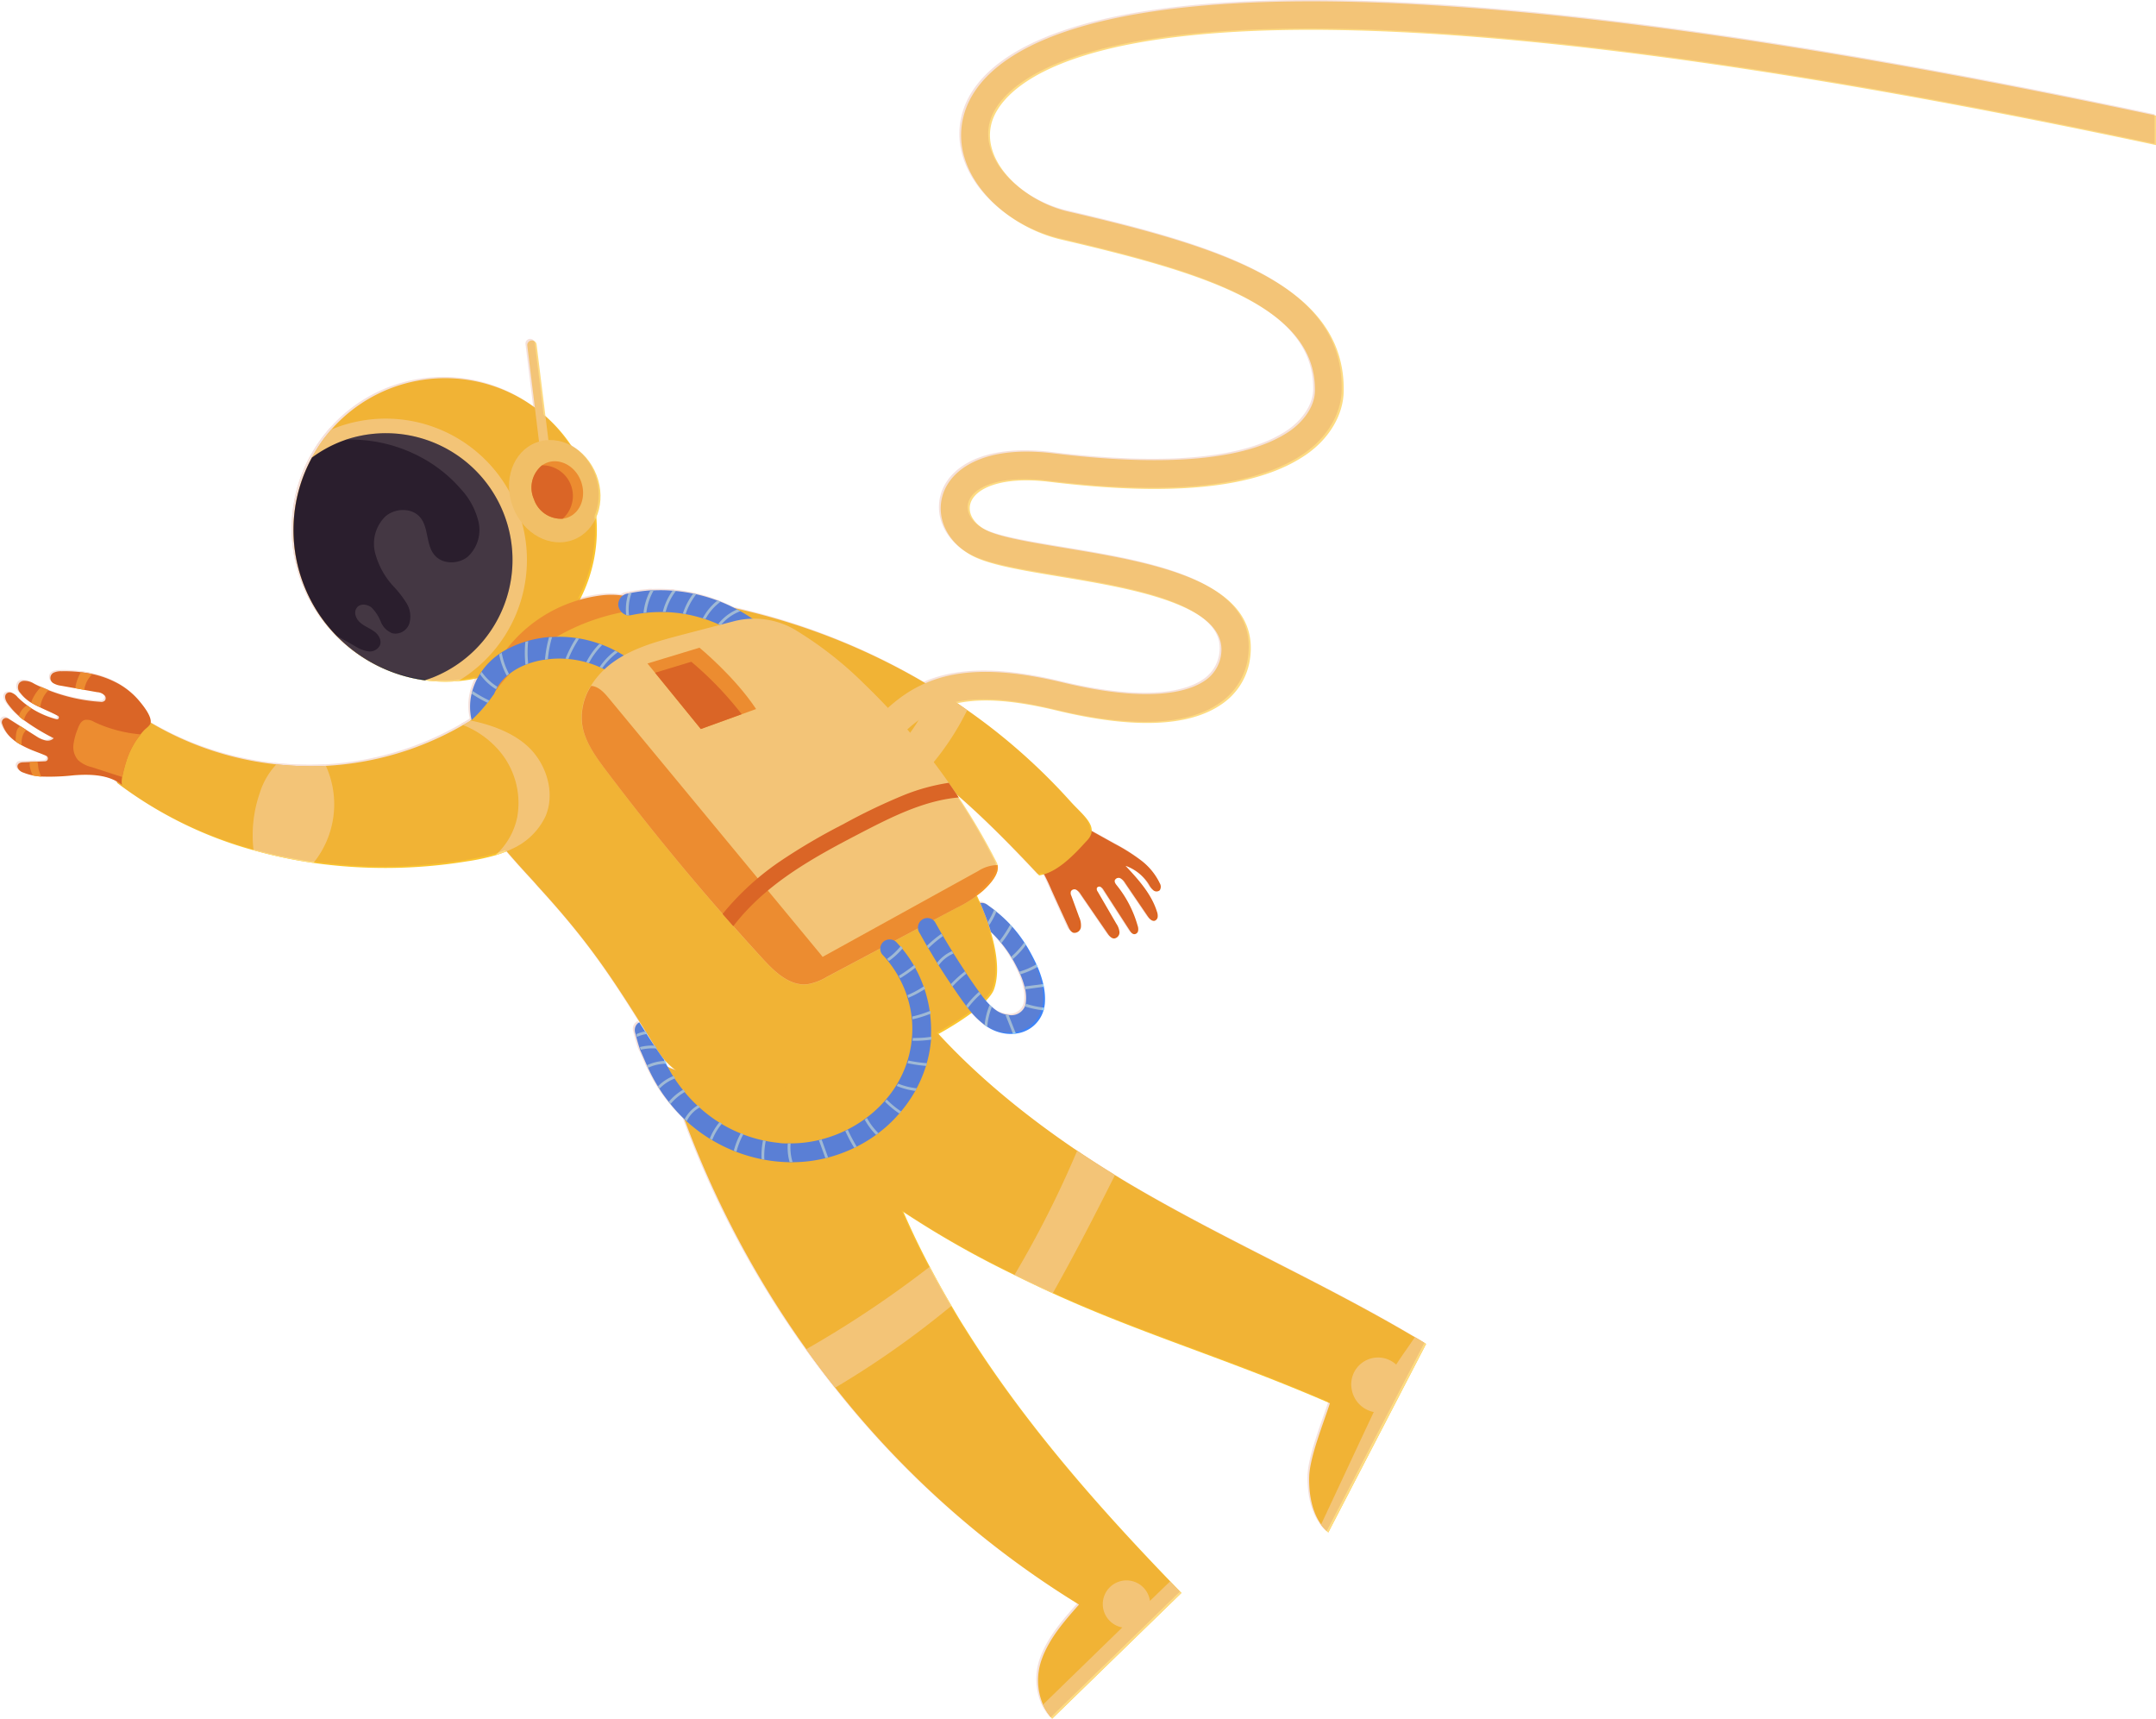 <svg xmlns="http://www.w3.org/2000/svg" xmlns:xlink="http://www.w3.org/1999/xlink" viewBox="0 0 463.09 369.1"><defs><style>.cls-1{mask:url(#mask);filter:url(#luminosity-noclip-11);}.cls-10,.cls-12,.cls-14,.cls-16,.cls-18,.cls-2,.cls-20,.cls-25,.cls-32,.cls-34,.cls-36,.cls-4,.cls-40,.cls-44,.cls-6,.cls-8{mix-blend-mode:multiply;}.cls-2{fill:url(#linear-gradient);}.cls-3{mask:url(#mask-2);filter:url(#luminosity-noclip-16);}.cls-4{fill:url(#linear-gradient-2);}.cls-5{mask:url(#mask-3);filter:url(#luminosity-noclip-17);}.cls-6{fill:url(#linear-gradient-3);}.cls-7{mask:url(#mask-4);filter:url(#luminosity-noclip-18);}.cls-8{fill:url(#linear-gradient-4);}.cls-9{mask:url(#mask-5);filter:url(#luminosity-noclip-19);}.cls-10{fill:url(#linear-gradient-5);}.cls-11{mask:url(#mask-6);filter:url(#luminosity-noclip-20);}.cls-12{fill:url(#linear-gradient-6);}.cls-13{mask:url(#mask-7);filter:url(#luminosity-noclip-12);}.cls-14{fill:url(#linear-gradient-7);}.cls-15{mask:url(#mask-8);filter:url(#luminosity-noclip-13);}.cls-16{fill:url(#linear-gradient-8);}.cls-17{mask:url(#mask-9);filter:url(#luminosity-noclip-14);}.cls-18{fill:url(#linear-gradient-9);}.cls-19{mask:url(#mask-10);filter:url(#luminosity-noclip-15);}.cls-20{fill:url(#linear-gradient-10);}.cls-21{isolation:isolate;}.cls-22{fill:#dd641d;}.cls-23{fill:#fac52f;}.cls-24{mask:url(#mask-11);}.cls-25{fill:url(#linear-gradient-11);}.cls-26{fill:#fddb82;}.cls-27{fill:#010b25;}.cls-28{fill:#fff;}.cls-28,.cls-45{opacity:0.13;}.cls-29{fill:#fad56e;}.cls-30{fill:#f49529;}.cls-31{mask:url(#mask-12);}.cls-32{fill:url(#linear-gradient-12);}.cls-33{mask:url(#mask-13);}.cls-34{fill:url(#linear-gradient-13);}.cls-35{mask:url(#mask-14);}.cls-36{fill:url(#linear-gradient-14);}.cls-37{fill:#3d84f8;}.cls-38{fill:#93cdf7;}.cls-39{mask:url(#mask-15);}.cls-40{fill:url(#linear-gradient-15);}.cls-41{opacity:0.2;}.cls-42,.cls-44,.cls-45{fill:#ce684c;}.cls-43{mask:url(#mask-16);}.cls-46{mask:url(#mask-17);}.cls-47{mask:url(#mask-18);}.cls-48{mask:url(#mask-19);}.cls-49{mask:url(#mask-20);}.cls-50{filter:url(#luminosity-noclip-10);}.cls-51{filter:url(#luminosity-noclip-9);}.cls-52{filter:url(#luminosity-noclip-8);}.cls-53{filter:url(#luminosity-noclip-7);}.cls-54{filter:url(#luminosity-noclip-6);}.cls-55{filter:url(#luminosity-noclip-5);}.cls-56{filter:url(#luminosity-noclip-4);}.cls-57{filter:url(#luminosity-noclip-3);}.cls-58{filter:url(#luminosity-noclip-2);}.cls-59{filter:url(#luminosity-noclip);}</style><filter id="luminosity-noclip" x="140.87" y="-8005.69" width="89.74" height="32766" filterUnits="userSpaceOnUse" color-interpolation-filters="sRGB"><feFlood flood-color="#fff" result="bg"/><feBlend in="SourceGraphic" in2="bg"/></filter><mask id="mask" x="140.87" y="-8005.69" width="89.74" height="32766" maskUnits="userSpaceOnUse"><g class="cls-59"/></mask><linearGradient id="linear-gradient" x1="-2849.52" y1="670.01" x2="-2796.54" y2="724.25" gradientTransform="matrix(-0.93, 0.36, 0.36, 0.93, -2686.92, 502.05)" gradientUnits="userSpaceOnUse"><stop offset="0"/><stop offset="0.99" stop-color="#fff"/></linearGradient><filter id="luminosity-noclip-2" x="140.49" y="-8005.69" width="89.74" height="32766" filterUnits="userSpaceOnUse" color-interpolation-filters="sRGB"><feFlood flood-color="#fff" result="bg"/><feBlend in="SourceGraphic" in2="bg"/></filter><mask id="mask-2" x="140.49" y="-8005.69" width="89.74" height="32766" maskUnits="userSpaceOnUse"><g class="cls-58"/></mask><linearGradient id="linear-gradient-2" x1="-2849.27" y1="669.6" x2="-2796.29" y2="723.84" xlink:href="#linear-gradient"/><filter id="luminosity-noclip-3" x="179" y="-8005.69" width="122.32" height="32766" filterUnits="userSpaceOnUse" color-interpolation-filters="sRGB"><feFlood flood-color="#fff" result="bg"/><feBlend in="SourceGraphic" in2="bg"/></filter><mask id="mask-3" x="179" y="-8005.69" width="122.32" height="32766" maskUnits="userSpaceOnUse"><g class="cls-57"/></mask><linearGradient id="linear-gradient-3" x1="-4866.47" y1="3304.92" x2="-4852.75" y2="3304.92" gradientTransform="matrix(-0.46, 0.89, 0.89, 0.46, -4934.48, 3049.62)" xlink:href="#linear-gradient"/><filter id="luminosity-noclip-4" x="157.35" y="-8005.69" width="89.09" height="32766" filterUnits="userSpaceOnUse" color-interpolation-filters="sRGB"><feFlood flood-color="#fff" result="bg"/><feBlend in="SourceGraphic" in2="bg"/></filter><mask id="mask-4" x="157.35" y="-8005.69" width="89.09" height="32766" maskUnits="userSpaceOnUse"><g class="cls-56"/></mask><linearGradient id="linear-gradient-4" x1="-4142.24" y1="2043.66" x2="-4116.18" y2="2043.66" gradientTransform="matrix(-0.72, 0.7, 0.7, 0.72, -4182.92, 1703.32)" xlink:href="#linear-gradient"/><filter id="luminosity-noclip-5" x="105.59" y="-8005.69" width="76.81" height="32766" filterUnits="userSpaceOnUse" color-interpolation-filters="sRGB"><feFlood flood-color="#fff" result="bg"/><feBlend in="SourceGraphic" in2="bg"/></filter><mask id="mask-5" x="105.59" y="-8005.69" width="76.81" height="32766" maskUnits="userSpaceOnUse"><g class="cls-55"/></mask><linearGradient id="linear-gradient-5" x1="-2606.58" y1="737.76" x2="-2790.05" y2="706.13" xlink:href="#linear-gradient"/><filter id="luminosity-noclip-6" x="24.71" y="-8005.69" width="92.96" height="32766" filterUnits="userSpaceOnUse" color-interpolation-filters="sRGB"><feFlood flood-color="#fff" result="bg"/><feBlend in="SourceGraphic" in2="bg"/></filter><mask id="mask-6" x="24.71" y="-8005.69" width="92.96" height="32766" maskUnits="userSpaceOnUse"><g class="cls-54"/></mask><linearGradient id="linear-gradient-6" x1="-2703.24" y1="647.46" x2="-2678.86" y2="731.71" xlink:href="#linear-gradient"/><filter id="luminosity-noclip-7" x="179.38" y="-8005.69" width="122.32" height="32766" filterUnits="userSpaceOnUse" color-interpolation-filters="sRGB"><feFlood flood-color="#fff" result="bg"/><feBlend in="SourceGraphic" in2="bg"/></filter><mask id="mask-7" x="179.38" y="-8005.69" width="122.32" height="32766" maskUnits="userSpaceOnUse"><g class="cls-53"/></mask><linearGradient id="linear-gradient-7" x1="-4866.39" y1="3305.39" x2="-4852.67" y2="3305.39" gradientTransform="matrix(-0.46, 0.89, 0.89, 0.46, -4934.48, 3049.62)" xlink:href="#linear-gradient"/><filter id="luminosity-noclip-8" x="157.73" y="-8005.69" width="89.09" height="32766" filterUnits="userSpaceOnUse" color-interpolation-filters="sRGB"><feFlood flood-color="#fff" result="bg"/><feBlend in="SourceGraphic" in2="bg"/></filter><mask id="mask-8" x="157.73" y="-8005.69" width="89.09" height="32766" maskUnits="userSpaceOnUse"><g class="cls-52"/></mask><linearGradient id="linear-gradient-8" x1="-4142.31" y1="2044.13" x2="-4116.25" y2="2044.13" gradientTransform="matrix(-0.72, 0.7, 0.7, 0.72, -4182.92, 1703.32)" xlink:href="#linear-gradient"/><filter id="luminosity-noclip-9" x="105.97" y="-8005.69" width="76.81" height="32766" filterUnits="userSpaceOnUse" color-interpolation-filters="sRGB"><feFlood flood-color="#fff" result="bg"/><feBlend in="SourceGraphic" in2="bg"/></filter><mask id="mask-9" x="105.97" y="-8005.69" width="76.81" height="32766" maskUnits="userSpaceOnUse"><g class="cls-51"/></mask><linearGradient id="linear-gradient-9" x1="-2606.83" y1="738.17" x2="-2790.3" y2="706.53" xlink:href="#linear-gradient"/><filter id="luminosity-noclip-10" x="25.09" y="-8005.69" width="92.96" height="32766" filterUnits="userSpaceOnUse" color-interpolation-filters="sRGB"><feFlood flood-color="#fff" result="bg"/><feBlend in="SourceGraphic" in2="bg"/></filter><mask id="mask-10" x="25.09" y="-8005.69" width="92.96" height="32766" maskUnits="userSpaceOnUse"><g class="cls-50"/></mask><linearGradient id="linear-gradient-10" x1="-2703.49" y1="647.87" x2="-2679.11" y2="732.12" xlink:href="#linear-gradient"/><filter id="luminosity-noclip-11" x="140.87" y="140.52" width="89.74" height="47.49" filterUnits="userSpaceOnUse" color-interpolation-filters="sRGB"><feFlood flood-color="#fff" result="bg"/><feBlend in="SourceGraphic" in2="bg"/></filter><mask id="mask-11" x="140.87" y="140.52" width="89.74" height="47.49" maskUnits="userSpaceOnUse"><g class="cls-1"><path class="cls-2" d="M140.87,140.62a8.72,8.72,0,0,0,.83,1.16c2.08,2.48,5.25,3.92,8.5,4.72s6.64,1,10,1.48c12.88,1.82,24.79,7.41,35.15,14.68s19.29,16.2,27.85,25.35c2.72-.43,5.26-2.39,7.44-4.51a38.12,38.12,0,0,0-4.19-3.77,154,154,0,0,0-17.61-13.86A157.92,157.92,0,0,0,169,146.46a153.54,153.54,0,0,0-24.48-5.76A12.14,12.14,0,0,0,140.87,140.62Z"/></g></mask><linearGradient id="linear-gradient-11" x1="-2849.52" y1="670.01" x2="-2796.54" y2="724.25" gradientTransform="matrix(-0.93, 0.36, 0.36, 0.93, -2686.92, 502.05)" gradientUnits="userSpaceOnUse"><stop offset="0" stop-color="#fff"/><stop offset="0.99" stop-color="#f2b52a"/></linearGradient><filter id="luminosity-noclip-12" x="179.38" y="224.11" width="122.32" height="75.28" filterUnits="userSpaceOnUse" color-interpolation-filters="sRGB"><feFlood flood-color="#fff" result="bg"/><feBlend in="SourceGraphic" in2="bg"/></filter><mask id="mask-12" x="179.38" y="224.11" width="122.32" height="75.28" maskUnits="userSpaceOnUse"><g class="cls-13"><path class="cls-14" d="M300.76,299.39l.94-1.8a404.21,404.21,0,0,1-121.42-73.48c-.29.64-.59,1.27-.9,1.9A406.1,406.1,0,0,0,300.76,299.39Z"/></g></mask><linearGradient id="linear-gradient-12" x1="-4866.39" y1="3305.39" x2="-4852.67" y2="3305.39" gradientTransform="matrix(-0.46, 0.89, 0.89, 0.46, -4934.48, 3049.62)" xlink:href="#linear-gradient-11"/><filter id="luminosity-noclip-13" x="157.73" y="225.93" width="89.09" height="124.35" filterUnits="userSpaceOnUse" color-interpolation-filters="sRGB"><feFlood flood-color="#fff" result="bg"/><feBlend in="SourceGraphic" in2="bg"/></filter><mask id="mask-13" x="157.73" y="225.93" width="89.09" height="124.35" maskUnits="userSpaceOnUse"><g class="cls-15"><path class="cls-16" d="M245.35,350.28l1.47-1.43a337.18,337.18,0,0,1-87.36-122.92c-.57.38-1.15.76-1.73,1.11a337.1,337.1,0,0,0,87.62,123.24Z"/></g></mask><linearGradient id="linear-gradient-13" x1="-4142.31" y1="2044.13" x2="-4116.25" y2="2044.13" gradientTransform="matrix(-0.72, 0.7, 0.7, 0.72, -4182.92, 1703.32)" xlink:href="#linear-gradient-11"/><filter id="luminosity-noclip-14" x="105.97" y="140.21" width="76.81" height="81.85" filterUnits="userSpaceOnUse" color-interpolation-filters="sRGB"><feFlood flood-color="#fff" result="bg"/><feBlend in="SourceGraphic" in2="bg"/></filter><mask id="mask-14" x="105.97" y="140.21" width="76.81" height="81.85" maskUnits="userSpaceOnUse"><g class="cls-17"><path class="cls-18" d="M115.72,190.51c10.61,11.63,15.39,18.81,23.35,31.56a27.63,27.63,0,0,1,3.28-8,36,36,0,0,1,10.28-10.73,44.85,44.85,0,0,1,13.58-6.44c4.67-1.31,9.57-2.63,14.26-3.88a3.1,3.1,0,0,0,1.87-1c.41-.59.73-1.7,0-1.76L160.66,167c-5.8-6.22-11.65-12.47-18.52-17.48s-14.9-8.73-23.39-9.22a26,26,0,0,0-4.5.1,40.69,40.69,0,0,0-8.28,8.75,33.52,33.52,0,0,1,21.49,6.51c3.14,2.34,5.93,5.57,8.74,8.31A49.23,49.23,0,0,0,115.72,190.51Z"/></g></mask><linearGradient id="linear-gradient-14" x1="-2606.83" y1="738.17" x2="-2790.3" y2="706.53" xlink:href="#linear-gradient-11"/><filter id="luminosity-noclip-15" x="25.09" y="158.69" width="92.96" height="27.72" filterUnits="userSpaceOnUse" color-interpolation-filters="sRGB"><feFlood flood-color="#fff" result="bg"/><feBlend in="SourceGraphic" in2="bg"/></filter><mask id="mask-15" x="25.09" y="158.69" width="92.96" height="27.72" maskUnits="userSpaceOnUse"><g class="cls-19"><path class="cls-20" d="M25.17,168.14A86.29,86.29,0,0,0,54.46,182.6a98.43,98.43,0,0,0,12.87,2.72,109.56,109.56,0,0,0,32.94-.33,47.44,47.44,0,0,0,6.11-1.3A23.7,23.7,0,0,0,110,182.3a14.51,14.51,0,0,0,7.13-6.9,11.68,11.68,0,0,0,.86-5.87,18.11,18.11,0,0,1-2.1,3.33,28.47,28.47,0,0,1-11.23,7.79c-6.72,2.63-14.1,3.08-21.31,2.76a108,108,0,0,1-43.28-11.18c-3.48-1.73-7-3.73-9.42-6.76a12.68,12.68,0,0,1-2.86-6.78A13.38,13.38,0,0,0,25.17,168.14Z"/></g></mask><linearGradient id="linear-gradient-15" x1="-2703.49" y1="647.87" x2="-2679.11" y2="732.12" xlink:href="#linear-gradient-11"/><filter id="luminosity-noclip-16" x="140.49" y="140.23" width="89.74" height="47.49" filterUnits="userSpaceOnUse" color-interpolation-filters="sRGB"><feFlood flood-color="#fff" result="bg"/><feBlend in="SourceGraphic" in2="bg"/></filter><mask id="mask-16" x="140.49" y="140.23" width="89.74" height="47.49" maskUnits="userSpaceOnUse"><g class="cls-3"><path class="cls-4" d="M140.49,140.33a8.72,8.72,0,0,0,.83,1.16c2.08,2.48,5.25,3.92,8.5,4.72s6.64,1,10,1.48c12.88,1.82,24.79,7.41,35.15,14.68s19.29,16.2,27.85,25.35c2.72-.43,5.26-2.39,7.44-4.51a38.12,38.12,0,0,0-4.19-3.77,153.68,153.68,0,0,0-17.61-13.85,158,158,0,0,0-39.8-19.42,153.54,153.54,0,0,0-24.48-5.76A12.82,12.82,0,0,0,140.49,140.33Z"/></g></mask><filter id="luminosity-noclip-17" x="179" y="223.82" width="122.32" height="75.28" filterUnits="userSpaceOnUse" color-interpolation-filters="sRGB"><feFlood flood-color="#fff" result="bg"/><feBlend in="SourceGraphic" in2="bg"/></filter><mask id="mask-17" x="179" y="223.82" width="122.32" height="75.28" maskUnits="userSpaceOnUse"><g class="cls-5"><path class="cls-6" d="M300.38,299.1l.94-1.8A404,404,0,0,1,179.9,223.82c-.29.64-.59,1.28-.9,1.9A406.1,406.1,0,0,0,300.38,299.1Z"/></g></mask><filter id="luminosity-noclip-18" x="157.35" y="225.64" width="89.09" height="124.35" filterUnits="userSpaceOnUse" color-interpolation-filters="sRGB"><feFlood flood-color="#fff" result="bg"/><feBlend in="SourceGraphic" in2="bg"/></filter><mask id="mask-18" x="157.35" y="225.64" width="89.09" height="124.35" maskUnits="userSpaceOnUse"><g class="cls-7"><path class="cls-8" d="M245,350l1.47-1.43a337.18,337.18,0,0,1-87.36-122.92c-.57.38-1.15.76-1.73,1.12A337.16,337.16,0,0,0,245,350Z"/></g></mask><filter id="luminosity-noclip-19" x="105.59" y="139.93" width="76.81" height="81.85" filterUnits="userSpaceOnUse" color-interpolation-filters="sRGB"><feFlood flood-color="#fff" result="bg"/><feBlend in="SourceGraphic" in2="bg"/></filter><mask id="mask-19" x="105.59" y="139.93" width="76.81" height="81.85" maskUnits="userSpaceOnUse"><g class="cls-9"><path class="cls-10" d="M115.34,190.22C126,201.86,130.73,209,138.69,221.78a27.63,27.63,0,0,1,3.28-8A36,36,0,0,1,152.25,203a44.73,44.73,0,0,1,13.58-6.44c4.67-1.3,9.57-2.63,14.26-3.88a3.13,3.13,0,0,0,1.87-1c.41-.59.73-1.7,0-1.76q-10.84-11.62-21.69-23.25c-5.8-6.21-11.65-12.47-18.52-17.48s-14.91-8.73-23.39-9.22a26,26,0,0,0-4.5.1,40.5,40.5,0,0,0-8.28,8.76,33.47,33.47,0,0,1,21.49,6.5c3.14,2.34,5.93,5.57,8.74,8.31A49.27,49.27,0,0,0,115.34,190.22Z"/></g></mask><filter id="luminosity-noclip-20" x="24.71" y="158.4" width="92.96" height="27.72" filterUnits="userSpaceOnUse" color-interpolation-filters="sRGB"><feFlood flood-color="#fff" result="bg"/><feBlend in="SourceGraphic" in2="bg"/></filter><mask id="mask-20" x="24.71" y="158.4" width="92.96" height="27.72" maskUnits="userSpaceOnUse"><g class="cls-11"><path class="cls-12" d="M24.79,167.85a86.11,86.11,0,0,0,29.29,14.46A98.43,98.43,0,0,0,67,185a109.89,109.89,0,0,0,32.94-.32,48.68,48.68,0,0,0,6.1-1.31,23.42,23.42,0,0,0,3.63-1.39,14.51,14.51,0,0,0,7.13-6.9,11.68,11.68,0,0,0,.86-5.87,18.11,18.11,0,0,1-2.1,3.33,28.47,28.47,0,0,1-11.23,7.79c-6.72,2.63-14.1,3.08-21.31,2.76a107.82,107.82,0,0,1-43.28-11.18c-3.48-1.73-7-3.73-9.43-6.76a12.74,12.74,0,0,1-2.85-6.78A13.39,13.39,0,0,0,24.79,167.85Z"/></g></mask></defs><title>section-7-light-astronaut-yellow</title><g class="cls-21"><g id="Layer_2" data-name="Layer 2"><g id="Layer_2-2" data-name="Layer 2"><path class="cls-22" d="M229.48,199.07c.24.52.55,1.1,1.1,1.26a1.41,1.41,0,0,0,1.59-1.19,4.2,4.2,0,0,0-.37-2.16l-1.68-4.59a1.24,1.24,0,0,1-.08-1,.87.87,0,0,1,1.15-.29,2.62,2.62,0,0,1,.91.93q2.9,4.23,5.8,8.44c.35.52.82,1.1,1.45,1.08a1.31,1.31,0,0,0,1.1-1.38,3.86,3.86,0,0,0-.68-1.81l-4-6.89a.89.89,0,0,1-.17-.77.6.6,0,0,1,.81-.22,1.75,1.75,0,0,1,.64.68l5.63,8.71c.23.36.53.76,1,.76a.87.87,0,0,0,.78-.73,2.34,2.34,0,0,0-.12-1.14,24.18,24.18,0,0,0-4.45-8.6c-.26-.32-.55-.71-.44-1.11a.89.89,0,0,1,1.2-.43,2.62,2.62,0,0,1,1,1q2.46,3.62,4.93,7.24c.34.49.83,1,1.41.9a1,1,0,0,0,.67-.83,2.52,2.52,0,0,0-.15-1.12c-1.2-3.84-4-6.92-6.76-9.87a9.81,9.81,0,0,1,5.05,4.05,4,4,0,0,0,.92,1.2,1.06,1.06,0,0,0,1.39,0,1.42,1.42,0,0,0,0-1.5,13.39,13.39,0,0,0-4.08-4.95,40.28,40.28,0,0,0-5.47-3.45l-7-3.89a17.14,17.14,0,0,1-7.73,7.56c-1.18.57-1.53,1.14-.86,2.26a42.06,42.06,0,0,1,1.84,3.83Q227.61,195.05,229.48,199.07Z"/><path class="cls-23" d="M140.87,140.62a8.72,8.72,0,0,0,.83,1.16c2.08,2.48,5.25,3.92,8.5,4.72s6.64,1,10,1.48c11.79,1.66,22.76,6.49,32.48,12.87.9.59,1.79,1.19,2.67,1.81q1.91,1.34,3.75,2.75c8.79,6.71,16.59,14.57,24.1,22.6,2.72-.43,5.26-2.39,7.44-4.51,1.06-1,2-2.1,2.91-3.05,2.7-2.94-1-5.4-3.59-8.31a130,130,0,0,0-16.67-15.55q-2.7-2.1-5.52-4.07-3.5-2.46-7.17-4.7a139.35,139.35,0,0,0-23.07-11.31,141.42,141.42,0,0,0-19.73-5.9c-5-1.09-14.18-3.84-17.36,2.11A8,8,0,0,0,140.87,140.62Z"/><g class="cls-24"><path class="cls-25" d="M140.87,140.62a8.72,8.72,0,0,0,.83,1.16c2.08,2.48,5.25,3.92,8.5,4.72s6.64,1,10,1.48c12.88,1.82,24.79,7.41,35.15,14.68s19.29,16.2,27.85,25.35c2.72-.43,5.26-2.39,7.44-4.51a38.12,38.12,0,0,0-4.19-3.77,154,154,0,0,0-17.61-13.86A157.92,157.92,0,0,0,169,146.46a153.54,153.54,0,0,0-24.48-5.76A12.14,12.14,0,0,0,140.87,140.62Z"/></g><path class="cls-26" d="M192.65,160.85c.9.59,1.79,1.19,2.67,1.81q1.91,1.34,3.75,2.75a57.81,57.81,0,0,0,8.67-12.89q-3.5-2.46-7.17-4.7A38.68,38.68,0,0,1,192.65,160.85Z"/><path class="cls-23" d="M65.23,125.55a32.28,32.28,0,0,0,7,10.94,32.57,32.57,0,0,0,33.44,8.32c.57-.19,1.14-.39,1.71-.61A32.59,32.59,0,1,0,73.86,89.54a33.24,33.24,0,0,0-2.71,2.73c-.52.6-1,1.21-1.51,1.85A32.92,32.92,0,0,0,67,98.27,32.49,32.49,0,0,0,65.23,125.55Z"/><path class="cls-26" d="M65.23,125.55a32.28,32.28,0,0,0,7,10.94,32.64,32.64,0,0,0,26.16,9.79A30.33,30.33,0,0,0,71.77,92l-.62.25c-.52.6-1,1.21-1.51,1.85A32.92,32.92,0,0,0,67,98.27,32.49,32.49,0,0,0,65.23,125.55Z"/><path class="cls-27" d="M65.23,125.55a32.28,32.28,0,0,0,7,10.94,32.64,32.64,0,0,0,19,9.61c.57-.18,1.13-.38,1.7-.59A27.2,27.2,0,0,0,74.28,94.43l-.92.34A27,27,0,0,0,67,98.27,32.49,32.49,0,0,0,65.23,125.55Z"/><path class="cls-28" d="M72.23,136.49a32.64,32.64,0,0,0,19,9.61c.57-.18,1.13-.38,1.7-.59A27.2,27.2,0,0,0,74.28,94.43a31.8,31.8,0,0,1,17,4.25,30,30,0,0,1,7.83,6.49,15.5,15.5,0,0,1,3.69,7,7.84,7.84,0,0,1-2.25,7.32c-2,1.72-5.49,1.77-7.21-.27-1.87-2.21-1.24-5.77-3-8s-5.42-2.16-7.55-.32a8.16,8.16,0,0,0-2.25,7.72,16.74,16.74,0,0,0,4,7.33,22.38,22.38,0,0,1,2.78,3.59,5.41,5.41,0,0,1,.6,4.37A3.15,3.15,0,0,1,84.26,136a4.4,4.4,0,0,1-2.47-2.48,9.24,9.24,0,0,0-1.93-3c-.91-.77-2.48-1-3.22,0s-.2,2.36.68,3.15,2,1.2,3,1.9,1.72,1.93,1.29,3a2.43,2.43,0,0,1-2.51,1.32,7.17,7.17,0,0,1-2.81-1.11Z"/><path class="cls-26" d="M117.39,97.48a1,1,0,0,0,.64-1.06L115.26,74a1,1,0,0,0-2,.25L116,96.66a1,1,0,0,0,1.13.88A.94.94,0,0,0,117.39,97.48Z"/><ellipse class="cls-29" cx="119.16" cy="105.47" rx="9.61" ry="11.18" transform="translate(-30.01 50.06) rotate(-21.13)"/><path class="cls-30" d="M114.68,107.2a6.15,6.15,0,0,0,6.18,4.2,5,5,0,0,0,1.13-.28c2.79-1.08,4-4.58,2.78-7.82s-4.53-5-7.31-3.92a4.62,4.62,0,0,0-1,.55A6.15,6.15,0,0,0,114.68,107.2Z"/><path class="cls-22" d="M114.68,107.2a6.15,6.15,0,0,0,6.18,4.2,6.57,6.57,0,0,0-4.43-11.47A6.15,6.15,0,0,0,114.68,107.2Z"/><path class="cls-30" d="M133.88,127.93a17.3,17.3,0,0,0-5.18,0,30.49,30.49,0,0,0-24.36,19.48,2.37,2.37,0,0,0,0,2.31,2.18,2.18,0,0,0,2,.5c4.25-.53,7.64-3.64,11-6.24a56.87,56.87,0,0,1,13.2-7.5,58.7,58.7,0,0,1,7.23-2.36c.76-.19,2.81-.26,3.3-.89s-.34-1.65-.84-2.13A12.3,12.3,0,0,0,133.88,127.93Z"/><path class="cls-23" d="M285.31,329.11l21-40.48c-.8-.49-1.61-1-2.42-1.45-19.67-11.64-40.72-20.84-60.43-32.41q-2-1.17-4-2.41c-2.7-1.66-5.42-3.4-8.12-5.23-16.67-11.27-32.91-25.65-42.59-42.17-2.2-.62-1.6-.11-3.8-.72a52.92,52.92,0,0,1-4.7,19.87c-.29.64-.59,1.27-.9,1.9a53.32,53.32,0,0,1-6.1,9.52h0a52.38,52.38,0,0,1-3.87,4.29,125.46,125.46,0,0,0,17.48,15.5,203.66,203.66,0,0,0,31,18.49c2,1,3.91,1.91,5.88,2.84l2.35,1.09c19.12,8.74,38.08,14.29,59.56,23.63-1.3,4.08-4.37,11.6-4.45,15.88-.07,3.52.55,7.34,2.56,10.16A9.38,9.38,0,0,0,285.31,329.11Z"/><g class="cls-31"><path class="cls-32" d="M300.76,299.39l.94-1.8a404.21,404.21,0,0,1-121.42-73.48c-.29.64-.59,1.27-.9,1.9A406.1,406.1,0,0,0,300.76,299.39Z"/></g><path class="cls-26" d="M217.89,273.82c2,1,3.91,1.91,5.88,2.84l2.35,1.09c4.69-8.33,9.08-16.84,13.37-25.39-2.7-1.66-5.42-3.4-8.12-5.23A220.19,220.19,0,0,1,217.89,273.82Z"/><path class="cls-26" d="M285.31,329.11l21-40.48c-.8-.49-1.61-1-2.42-1.45-1.32,2-2.75,3.92-4,5.88a5.76,5.76,0,0,0-9.56,5.29,6,6,0,0,0,4.74,4.9q-2.67,5.67-5.32,11.35l-6,12.82A9.38,9.38,0,0,0,285.31,329.11Z"/><path class="cls-23" d="M226,369.1l27.76-27c-.8-.83-1.61-1.66-2.41-2.5-16.25-16.87-31.75-34.61-44.14-54.48-1-1.54-1.9-3.1-2.82-4.66q-2.44-4.14-4.67-8.4a164.47,164.47,0,0,1-13.82-35.36,133.41,133.41,0,0,1-3.61-20.27,2.81,2.81,0,0,0-3-2.81h-.15a9.59,9.59,0,0,0-4.46,2L160.82,225l-1.36.91c-.57.38-1.15.76-1.73,1.11a24.28,24.28,0,0,1-5.28,2.56,11.48,11.48,0,0,1-9.28-.57,210.23,210.23,0,0,0,30,60.73c2,2.81,4.08,5.58,6.23,8.28a200.11,200.11,0,0,0,52.36,46.58c-3.1,3.51-6.27,7.12-7.91,11.51a13.33,13.33,0,0,0,.15,9.92A11.41,11.41,0,0,0,226,369.1Z"/><g class="cls-33"><path class="cls-34" d="M245.35,350.28l1.47-1.43a337.18,337.18,0,0,1-87.36-122.92c-.57.38-1.15.76-1.73,1.11a337.1,337.1,0,0,0,87.62,123.24Z"/></g><path class="cls-26" d="M179.43,298A195.67,195.67,0,0,0,203,281.55l1.37-1.11q-2.44-4.14-4.67-8.4a225.57,225.57,0,0,1-26.53,17.72C175.2,292.57,177.28,295.34,179.43,298Z"/><path class="cls-26" d="M226,369.1l27.76-27c-.8-.83-1.61-1.66-2.41-2.5L247,343.81a5.09,5.09,0,1,0-5.94,5.7l-17,16.54A11.41,11.41,0,0,0,226,369.1Z"/><path class="cls-23" d="M114.68,189.37l1,1.14c10.61,11.63,15.39,18.81,23.35,31.56l2.11,3.39c13.89,22.32,69.25-4.19,72.37-13s-5.9-24.54-5.9-24.54c-10.17-18.75-26.94-32.88-43.32-46.54-4.85-4.05-9.91-8.21-16-9.86a30.37,30.37,0,0,0-12.09-.46,45.89,45.89,0,0,0-22,9.32,40.69,40.69,0,0,0-8.28,8.75c-.17.24-.32.47-.48.71-3.24,4.9-8.56,6.85-8,12.71C98.35,171.63,108.49,182.65,114.68,189.37Z"/><g class="cls-35"><path class="cls-36" d="M115.72,190.51c10.61,11.63,15.39,18.81,23.35,31.56a27.63,27.63,0,0,1,3.28-8,36,36,0,0,1,10.28-10.73,44.85,44.85,0,0,1,13.58-6.44c4.67-1.31,9.57-2.63,14.26-3.88a3.1,3.1,0,0,0,1.87-1c.41-.59.73-1.7,0-1.76L160.66,167c-5.8-6.22-11.65-12.47-18.52-17.48s-14.9-8.73-23.39-9.22a26,26,0,0,0-4.5.1,40.69,40.69,0,0,0-8.28,8.75,33.52,33.52,0,0,1,21.49,6.51c3.14,2.34,5.93,5.57,8.74,8.31A49.23,49.23,0,0,0,115.72,190.51Z"/></g><path class="cls-37" d="M134.5,132.08a1.79,1.79,0,0,0,.61.07l.24,0c1-.2,1.91-.37,2.87-.48l.62-.07a29.61,29.61,0,0,1,3.52-.15l.62,0a30.5,30.5,0,0,1,3.69.35l.6.1a28.89,28.89,0,0,1,3.67.9c.2.05.39.12.59.18.92.31,1.84.67,2.74,1.07l.56.26a29.27,29.27,0,0,1,5.19,3.14c2.38,1.81,5.28-1.81,2.9-3.63a35,35,0,0,0-3.88-2.55l-.7-.38a33.58,33.58,0,0,0-3.55-1.65l-.67-.26a36,36,0,0,0-4.55-1.36l-.66-.14a35.51,35.51,0,0,0-3.7-.56l-.72-.06a32.33,32.33,0,0,0-4.06-.07h0l-.72,0a34.5,34.5,0,0,0-4.05.52l-.7.15h-.08A2.39,2.39,0,0,0,132.8,130,2.54,2.54,0,0,0,134.5,132.08Z"/><path class="cls-38" d="M154.27,134l.56.26a9.94,9.94,0,0,1,4.21-3l-.7-.38A10.52,10.52,0,0,0,154.27,134Z"/><path class="cls-38" d="M150.94,132.78c.2.05.39.12.59.18a11.17,11.17,0,0,1,3.26-3.74l-.67-.26A12,12,0,0,0,150.94,132.78Z"/><path class="cls-38" d="M146.67,131.78l.6.1a14.07,14.07,0,0,1,2.3-4.28l-.66-.14A14.69,14.69,0,0,0,146.67,131.78Z"/><path class="cls-38" d="M142.36,131.41l.62,0a12.47,12.47,0,0,1,2.23-4.53l-.72-.06A13.18,13.18,0,0,0,142.36,131.41Z"/><path class="cls-38" d="M138.22,131.63l.62-.07a12.17,12.17,0,0,1,1.59-4.79l-.72,0A12.83,12.83,0,0,0,138.22,131.63Z"/><path class="cls-38" d="M134.5,132.08a1.79,1.79,0,0,0,.61.07,10.38,10.38,0,0,1,.55-4.82l-.7.15h0A11,11,0,0,0,134.5,132.08Z"/><path class="cls-37" d="M101.3,154.63a32.08,32.08,0,0,0,3.43-3.72c.14-.17.26-.33.38-.49.39-.51.72-1,1-1.35a10.62,10.62,0,0,1,.46-1,5.54,5.54,0,0,1,.3-.53,8.73,8.73,0,0,1,.69-1,10.07,10.07,0,0,1,1.32-1.37l.48-.4a13.86,13.86,0,0,1,3.52-2l.59-.23c.61-.21,1.24-.4,1.86-.55a17.39,17.39,0,0,1,1.75-.33c.21,0,.41-.06.62-.08a20.75,20.75,0,0,1,3.78-.1l.63.05a21.71,21.71,0,0,1,3.83.71l.58.17a20.31,20.31,0,0,1,2.29.86l.56.25A21,21,0,0,1,132,145a2.33,2.33,0,0,0,2.9-3.64c-.71-.48-1.44-.92-2.17-1.33l-.6-.31a24.45,24.45,0,0,0-2.76-1.24l-.62-.23a27.05,27.05,0,0,0-3-.87c-.45-.1-.9-.19-1.36-.26h0l-.66-.1a24.63,24.63,0,0,0-5.15-.21l-.65,0a24.87,24.87,0,0,0-4.45.8l-.63.19a22.33,22.33,0,0,0-4.62,2c-.16.09-.31.19-.46.29a6.49,6.49,0,0,0-.55.36,15.15,15.15,0,0,0-3.76,3.73c-.12.17-.24.35-.35.53a13.49,13.49,0,0,0-1.62,3.54c-.06.21-.12.41-.17.62A12.29,12.29,0,0,0,101.3,154.63Z"/><path class="cls-38" d="M128.79,143.26l.56.25a14.34,14.34,0,0,1,3.37-3.45l-.6-.31A15,15,0,0,0,128.79,143.26Z"/><path class="cls-38" d="M125.92,142.23l.58.17a15.45,15.45,0,0,1,2.86-3.89l-.62-.23A15.73,15.73,0,0,0,125.92,142.23Z"/><path class="cls-38" d="M121.46,141.47l.63.05a24.61,24.61,0,0,1,2.3-4.37l-.66-.1c-.19.3-.38.6-.56.9A26,26,0,0,0,121.46,141.47Z"/><path class="cls-38" d="M117.06,141.65c.21,0,.41-.06.62-.08a23.8,23.8,0,0,1,.9-4.73l-.65,0c-.1.37-.2.74-.29,1.12A26.27,26.27,0,0,0,117.06,141.65Z"/><path class="cls-38" d="M112.86,142.76l.59-.23a23,23,0,0,1,0-4.84l-.63.19c0,.05,0,.11,0,.16A24.81,24.81,0,0,0,112.86,142.76Z"/><path class="cls-38" d="M108.86,145.14l.48-.4a15,15,0,0,1-1.57-4.55,6.49,6.49,0,0,0-.55.36A15.55,15.55,0,0,0,108.86,145.14Z"/><path class="cls-38" d="M103.11,144.81a11.49,11.49,0,0,0,3.44,3.22,5.54,5.54,0,0,1,.3-.53,11.2,11.2,0,0,1-3.39-3.22C103.34,144.45,103.22,144.63,103.11,144.81Z"/><path class="cls-38" d="M101.32,149a28,28,0,0,0,3.41,1.94c.14-.17.26-.33.38-.49a27.53,27.53,0,0,1-3.62-2.07C101.43,148.56,101.37,148.76,101.32,149Z"/><path class="cls-23" d="M25.17,168.14A86.29,86.29,0,0,0,54.46,182.6a98.43,98.43,0,0,0,12.87,2.72,109.56,109.56,0,0,0,32.94-.33,47.44,47.44,0,0,0,6.11-1.3A23.7,23.7,0,0,0,110,182.3a14.51,14.51,0,0,0,7.13-6.9,11.68,11.68,0,0,0,.86-5.87,14.88,14.88,0,0,0-3.47-8c-3.22-3.78-8.55-5.76-13.42-6.76-.57.35-1.15.69-1.74,1A65.71,65.71,0,0,1,70,164.48c-1,.05-2,.08-3,.08a69.57,69.57,0,0,1-7.64-.4,66.86,66.86,0,0,1-27.06-9,11.27,11.27,0,0,0-4.45,3.56A13.38,13.38,0,0,0,25.17,168.14Z"/><path class="cls-26" d="M106.38,183.69A23.7,23.7,0,0,0,110,182.3a14.51,14.51,0,0,0,7.13-6.9c2-4.55.61-10.12-2.61-13.9s-8.55-5.76-13.42-6.76c-.57.35-1.15.69-1.74,1a6.45,6.45,0,0,1,1.1.4,19.74,19.74,0,0,1,6.35,4.62,17.26,17.26,0,0,1,4.26,14.87A15.08,15.08,0,0,1,106.38,183.69Z"/><path class="cls-26" d="M54.46,182.6a98.43,98.43,0,0,0,12.87,2.72A20,20,0,0,0,70,164.48c-1,.05-2,.08-3,.08a69.57,69.57,0,0,1-7.64-.4,15.68,15.68,0,0,0-3.54,6.08A27.73,27.73,0,0,0,54.46,182.6Z"/><g class="cls-39"><path class="cls-40" d="M25.17,168.14A86.29,86.29,0,0,0,54.46,182.6a98.43,98.43,0,0,0,12.87,2.72,109.56,109.56,0,0,0,32.94-.33,47.44,47.44,0,0,0,6.11-1.3A23.7,23.7,0,0,0,110,182.3a14.51,14.51,0,0,0,7.13-6.9,11.68,11.68,0,0,0,.86-5.87,18.11,18.11,0,0,1-2.1,3.33,28.47,28.47,0,0,1-11.23,7.79c-6.72,2.63-14.1,3.08-21.31,2.76a108,108,0,0,1-43.28-11.18c-3.48-1.73-7-3.73-9.42-6.76a12.68,12.68,0,0,1-2.86-6.78A13.38,13.38,0,0,0,25.17,168.14Z"/></g><path class="cls-22" d="M3.86,165a2,2,0,0,0,1.21.94,11.08,11.08,0,0,0,1.94.58,14.42,14.42,0,0,0,1.85.25,47.47,47.47,0,0,0,7-.27c3.63-.27,7.63-.16,10.45,2.15-.24-.2-.21-.94-.07-1.79a31,31,0,0,1,.81-3.23,17.63,17.63,0,0,1,2.24-4.72q.44-.63.93-1.23c.22-.28.46-.55.7-.82.42-.44,1.3-1,1.43-1.61.29-1.4-1.61-3.73-2.44-4.72a16.11,16.11,0,0,0-5.06-4,20.65,20.65,0,0,0-5.05-1.78c-.81-.17-1.64-.3-2.46-.4a29.77,29.77,0,0,0-4.11-.19,3.78,3.78,0,0,0-1.49.22,1.29,1.29,0,0,0-.16,2.41,4.17,4.17,0,0,0,1.5.47l3.08.55,1.89.34,2.86.51a2.33,2.33,0,0,1,1.61.75.89.89,0,0,1,.05,1,1.05,1.05,0,0,1-1,.32,36.56,36.56,0,0,1-11.11-2.48c-.55-.21-1.09-.44-1.62-.68s-1-.46-1.48-.71a3.91,3.91,0,0,0-2.27-.64,1.42,1.42,0,0,0-1,.52,1.74,1.74,0,0,0,.3,2.1,8.56,8.56,0,0,0,2.3,2.07,17.71,17.71,0,0,0,1.92,1c1.27.62,2.61,1.16,3.85,1.84a.4.4,0,0,1-.3.73,19,19,0,0,1-5.38-2.34c-.34-.22-.69-.45-1-.7a19.34,19.34,0,0,1-2-1.71,3.07,3.07,0,0,0-1.39-1,1.07,1.07,0,0,0-.92.17c-.67.52-.29,1.54.19,2.21a15.1,15.1,0,0,0,2.4,2.65c.35.3.7.6,1.07.88a45.27,45.27,0,0,0,6.41,3.9,1.85,1.85,0,0,1-1.79.47A5.52,5.52,0,0,1,8,158.26l-2.42-1.53-1.25-.79-2.54-1.61a.92.92,0,0,0-1.37,1,7.12,7.12,0,0,0,1.84,3,10.62,10.62,0,0,0,1.1.91,11.72,11.72,0,0,0,1.3.81A22,22,0,0,0,7,161.15c1,.4,2,.76,2.93,1.17a.62.62,0,0,1-.21,1.18L8,163.58l-1.64.08-1.26.05c-.52,0-1.13.1-1.32.65A.84.84,0,0,0,3.86,165Z"/><path class="cls-30" d="M16.2,147.8l1.89.34a7.49,7.49,0,0,1,.25-1,5.78,5.78,0,0,1,1.5-2.36c-.81-.17-1.64-.3-2.46-.4a8.63,8.63,0,0,0-1.06,2.59A3.65,3.65,0,0,0,16.2,147.8Z"/><path class="cls-30" d="M6.74,150.9a17.71,17.71,0,0,0,1.92,1,6.07,6.07,0,0,1,1.8-3.71c-.55-.21-1.09-.44-1.62-.68A8.69,8.69,0,0,0,7.05,150,2.64,2.64,0,0,0,6.74,150.9Z"/><path class="cls-30" d="M4.06,153.84c.35.3.7.6,1.07.88a4.09,4.09,0,0,1,1.7-2.54c-.34-.22-.69-.45-1-.7a3.62,3.62,0,0,0-1.25,1.15A3.49,3.49,0,0,0,4.06,153.84Z"/><path class="cls-30" d="M3.36,159.24a11.72,11.72,0,0,0,1.3.81A4.62,4.62,0,0,1,5,157.67c.1-.24.41-.61.61-.94l-1.25-.79a1.78,1.78,0,0,0-.75,1,5.51,5.51,0,0,0-.21,1.4C3.36,158.62,3.34,158.93,3.36,159.24Z"/><path class="cls-30" d="M7,166.46l0,.08a14.42,14.42,0,0,0,1.85.25c-.23-.55-.48-1.3-.51-1.41-.16-.55-.14-1.25-.31-1.8l-1.64.08a5.1,5.1,0,0,0,0,.89A8.07,8.07,0,0,0,7,166.46Z"/><path class="cls-30" d="M16.77,163.24a6.32,6.32,0,0,0,2.83,1.48l6.68,2.16a31,31,0,0,1,.81-3.23,17.63,17.63,0,0,1,2.24-4.72q.44-.63.93-1.23h-.2a28.88,28.88,0,0,1-6.44-1.31,26.72,26.72,0,0,1-3.4-1.35,2.94,2.94,0,0,0-2-.43c-.84.23-1.25,1.15-1.55,2a13,13,0,0,0-.9,3.39A4.25,4.25,0,0,0,16.77,163.24Z"/><path class="cls-26" d="M130.06,165.31q12,15.94,25.14,31l2.3,2.62q3.18,3.59,6.43,7.12c2.57,2.8,5.78,5.82,9.55,5.36a12.1,12.1,0,0,0,4.14-1.59L205.42,195a26.27,26.27,0,0,0,5.74-3.72c1.52-1.4,3.52-3.59,3.12-5.5a2.14,2.14,0,0,0-.21-.6,141.67,141.67,0,0,0-8.15-13.94c-.7-1.06-1.41-2.1-2.14-3.14a144.52,144.52,0,0,0-18.18-21.25,79.24,79.24,0,0,0-14.9-11.64,17.39,17.39,0,0,0-13.1-1.78l-11.23,2.93c-5,1.33-10.2,2.7-14.46,5.7a17.93,17.93,0,0,0-5,5.24,12.47,12.47,0,0,0-1.94,8C125.45,159,127.78,162.28,130.06,165.31Z"/><path class="cls-30" d="M130.06,165.31Q146,186.47,163.93,206c2.57,2.8,5.78,5.82,9.55,5.36a12.1,12.1,0,0,0,4.14-1.59L205.42,195a26.27,26.27,0,0,0,5.74-3.72c1.52-1.4,3.52-3.59,3.12-5.5a7.85,7.85,0,0,0-4.14,1.26l-33.45,18.46-.26-.34q-22.78-27.56-45.58-55.12c-1-1.19-2.09-2.46-3.61-2.71a1.33,1.33,0,0,0-.28,0,12.47,12.47,0,0,0-1.94,8C125.45,159,127.78,162.28,130.06,165.31Z"/><path class="cls-22" d="M155.2,196.29l2.3,2.62a45.88,45.88,0,0,1,3.42-3.95c6.53-6.74,14.9-11.36,23.14-15.65,6.8-3.53,14.11-7.37,21.86-8.05-.7-1.06-1.41-2.1-2.14-3.14a43.17,43.17,0,0,0-9.59,2.62A127.16,127.16,0,0,0,181.13,177a130.8,130.8,0,0,0-13.24,7.75A58.06,58.06,0,0,0,155.2,196.29Z"/><path class="cls-30" d="M139.07,142.49l1.63,2,9.83,12.08,8.78-3.18,3.09-1.12c-4.63-7-12.16-13.17-12.16-13.17Z"/><path class="cls-22" d="M140.7,144.48l9.83,12.08,8.78-3.18a74.19,74.19,0,0,0-10.82-11.26Z"/><path class="cls-37" d="M197.57,200.45c.5.9,1,1.79,1.52,2.68l.32.54c.61,1,1.23,2.07,1.87,3.1l.34.55c.85,1.36,1.72,2.7,2.61,4l.34.51c.55.81,1.1,1.62,1.66,2.41.41.59.83,1.18,1.28,1.76.12.17.25.33.38.49a18.44,18.44,0,0,0,3.59,3.63,5.72,5.72,0,0,0,.57.39,9.25,9.25,0,0,0,3.74,1.44,7.81,7.81,0,0,0,1.8.08q.32,0,.63-.06a7,7,0,0,0,5.93-5,5.47,5.47,0,0,0,.15-.58h0c.05-.26.09-.52.12-.79a13.08,13.08,0,0,0-.22-3.69h0c0-.19-.08-.39-.12-.59a21.94,21.94,0,0,0-1.22-3.67c-.08-.19-.16-.37-.25-.56-.51-1.12-1.09-2.21-1.68-3.24-.18-.31-.37-.62-.56-.93s-.23-.36-.35-.53a29.07,29.07,0,0,0-2.58-3.36l-.44-.48a28.61,28.61,0,0,0-3-2.77l-.49-.4c-.48-.38-1-.74-1.47-1.09a2,2,0,0,0-1.49-.36c.33.78,1,2.41,1.6,4.08l.25.72c.16.49.32,1,.45,1.42.63.61,1.24,1.24,1.81,1.91.14.15.27.31.4.47a25.21,25.21,0,0,1,2.1,2.93c.11.17.22.35.32.53l.28.48c.37.68.76,1.42,1.13,2.2.08.19.17.37.25.56a17.71,17.71,0,0,1,.92,2.62c.05.2.1.4.14.6a8.39,8.39,0,0,1,.11,3.07s0,0,0,0a3.39,3.39,0,0,1-.16.59,3.16,3.16,0,0,1-3.54,1.86c-.24,0-.47-.07-.7-.12a6.06,6.06,0,0,1-1.62-.66,9.43,9.43,0,0,1-1.28-1c-.17-.14-.32-.29-.48-.45a19.61,19.61,0,0,1-1.85-2.22l-.06-.08-.36-.49c-.93-1.28-1.83-2.59-2.71-3.9l-.3-.45,0-.06c-.84-1.26-1.66-2.54-2.47-3.82l-.31-.52c-.66-1.07-1.31-2.14-1.94-3.22-.11-.17-.21-.35-.31-.52l-1.41-2.48a2,2,0,0,0-2.82-.42A2.08,2.08,0,0,0,197.57,200.45Z"/><path class="cls-38" d="M212.44,198.74a16.84,16.84,0,0,0,1.6-3l-.49-.4a16,16,0,0,1-1.36,2.63Z"/><path class="cls-38" d="M214.7,202.07c.14.15.27.31.4.47a27.28,27.28,0,0,0,2.33-3.5l-.44-.48A26.1,26.1,0,0,1,214.7,202.07Z"/><path class="cls-38" d="M217.2,205.47c.11.17.22.35.32.53a18.38,18.38,0,0,0,2.84-3.07c-.11-.18-.23-.36-.35-.53A17.79,17.79,0,0,1,217.2,205.47Z"/><path class="cls-38" d="M218.93,208.68c.08.19.17.37.25.56a17,17,0,0,0,3.67-1.58c-.08-.19-.16-.37-.25-.56A15.9,15.9,0,0,1,218.93,208.68Z"/><path class="cls-38" d="M220.24,212.46l3.95-.54c0-.19-.08-.39-.12-.59l-4,.53C220.15,212.06,220.2,212.26,220.24,212.46Z"/><path class="cls-38" d="M220.18,216.16a19.88,19.88,0,0,0,4,.83,5.47,5.47,0,0,0,.15-.58h0a19.18,19.18,0,0,1-3.95-.84A3.39,3.39,0,0,1,220.18,216.16Z"/><path class="cls-38" d="M215.94,217.9l1.65,4.17q.32,0,.63-.06l-1.58-4C216.4,218,216.17,218,215.94,217.9Z"/><path class="cls-38" d="M211.48,220.16a5.72,5.72,0,0,0,.57.39,14.48,14.48,0,0,1,1-4.29c-.17-.14-.32-.29-.48-.45A15.25,15.25,0,0,0,211.48,220.16Z"/><path class="cls-38" d="M207.51,216c.12.17.25.33.38.49a19.26,19.26,0,0,1,2.76-3l-.36-.49A19.89,19.89,0,0,0,207.51,216Z"/><path class="cls-38" d="M204.23,211.36l.34.51a23.78,23.78,0,0,1,3-2.75l-.3-.45,0-.06A23.87,23.87,0,0,0,204.23,211.36Z"/><path class="cls-38" d="M201.28,206.77l.34.55a7.66,7.66,0,0,1,3.16-2.53l-.31-.52A8.22,8.22,0,0,0,201.28,206.77Z"/><path class="cls-38" d="M199.09,203.13l.32.54a23.66,23.66,0,0,1,3.12-2.62c-.11-.17-.21-.35-.31-.52A25.85,25.85,0,0,0,199.09,203.13Z"/><path class="cls-37" d="M138.94,228.78c.08.19.17.37.25.55a37.58,37.58,0,0,0,2.13,4l.33.52c.62,1,1.29,1.9,2,2.8h0c.12.17.25.32.38.48a33.22,33.22,0,0,0,3,3.26l.46.43q1.23,1.11,2.55,2.1c.78.58,1.58,1.12,2.4,1.63l.52.31a33.93,33.93,0,0,0,4.64,2.3l.57.22a33.75,33.75,0,0,0,5.38,1.56l.61.12a32.75,32.75,0,0,0,5.42.54h.64a29.93,29.93,0,0,0,7-.85l.59-.14a32,32,0,0,0,5.61-2.06l.54-.27a29.71,29.71,0,0,0,4.16-2.52c.17-.12.34-.24.5-.37.55-.42,1.09-.86,1.62-1.31a30.32,30.32,0,0,0,2.88-2.9h0l.39-.45a29.66,29.66,0,0,0,3.06-4.41l.31-.57a27.71,27.71,0,0,0,2-4.8c.06-.2.12-.39.17-.59a25.34,25.34,0,0,0,.92-5.06c0-.2,0-.41,0-.61s0-.21,0-.31a27.76,27.76,0,0,0-.2-4.65c0-.21,0-.42-.08-.62a29.08,29.08,0,0,0-1.12-4.71l-.21-.59a26.41,26.41,0,0,0-1.81-4c-.09-.18-.2-.36-.3-.53a25.56,25.56,0,0,0-2.52-3.6c-.13-.16-.27-.31-.41-.47l-.59-.66a2.09,2.09,0,0,0-2.83-.42,2,2,0,0,0-.42,2.83c.31.33.62.67.91,1,.13.15.26.31.38.47a24.2,24.2,0,0,1,2.15,3.17l.28.53a23.71,23.71,0,0,1,1.57,3.62l.18.58a23.86,23.86,0,0,1,.86,4l.06.6a22.37,22.37,0,0,1,0,4l-.06.6-.09.72a22.75,22.75,0,0,1-.79,3.52l-.18.57a23.32,23.32,0,0,1-2,4.36c-.1.18-.21.35-.32.53a23.31,23.31,0,0,1-2.14,2.9l-.39.46a26.18,26.18,0,0,1-3.85,3.51l-.49.36a28.26,28.26,0,0,1-3.62,2.18l-.55.26a27.22,27.22,0,0,1-5.08,1.83l-.59.15a26.83,26.83,0,0,1-6.07.68h-.61c-.58,0-1.15,0-1.72-.11a29.48,29.48,0,0,1-3-.45l-.59-.13a28.83,28.83,0,0,1-4.21-1.28l-.56-.23a30,30,0,0,1-4-2l-.52-.32a31.47,31.47,0,0,1-4.18-3.17l-.46-.42a30.35,30.35,0,0,1-2.75-2.92c-.14-.16-.26-.32-.39-.48a29.43,29.43,0,0,1-1.75-2.4l-.34-.52c-.53-.85-1-1.73-1.49-2.62-.1-.2-.2-.41-.29-.61a3.78,3.78,0,0,1-.17-.35c-.49-.64-1.05-1.44-1.63-2.3l-.43-.64c-.56-.84-1.12-1.7-1.62-2.49l-.36-.57-1.27-2a1.87,1.87,0,0,0-.94,1.9c0,.24.11.49.17.73l.15.6c.19.73.4,1.45.63,2.17l.19.57C138,226.58,138.45,227.69,138.94,228.78Z"/><path class="cls-38" d="M190.53,205.93c.13.15.26.31.38.47a15.55,15.55,0,0,0,3-2.77c-.13-.16-.27-.31-.41-.47A15.38,15.38,0,0,1,190.53,205.93Z"/><path class="cls-38" d="M193.06,209.57l.28.53a31.34,31.34,0,0,0,3.35-2.34c-.09-.18-.2-.36-.3-.53A32.13,32.13,0,0,1,193.06,209.57Z"/><path class="cls-38" d="M195.09,214.3a22.86,22.86,0,0,0,3.62-1.93l-.21-.59a21.45,21.45,0,0,1-3.59,1.94Z"/><path class="cls-38" d="M196,218.91a24.12,24.12,0,0,0,3.9-1.21c0-.21,0-.42-.08-.62a24.28,24.28,0,0,1-3.88,1.23Z"/><path class="cls-38" d="M196,223.52a25.21,25.21,0,0,0,4.07-.25c0-.2,0-.41,0-.61a25,25,0,0,1-4,.26Z"/><path class="cls-38" d="M194.93,228.33a30.49,30.49,0,0,0,4,.59c.06-.2.12-.39.17-.59a30.54,30.54,0,0,1-4-.57Z"/><path class="cls-38" d="M192.6,233.22a15.65,15.65,0,0,0,4,1.07l.31-.57a14.75,14.75,0,0,1-4-1C192.82,232.87,192.71,233,192.6,233.22Z"/><path class="cls-38" d="M190.07,236.58a19.14,19.14,0,0,0,3.11,2.57h0l.39-.45a18.77,18.77,0,0,1-3.12-2.58Z"/><path class="cls-38" d="M185.73,240.45a14.25,14.25,0,0,0,2.45,3.28c.17-.12.34-.24.5-.37a13.56,13.56,0,0,1-2.46-3.27Z"/><path class="cls-38" d="M181.56,242.89a31.46,31.46,0,0,0,1.92,3.63l.54-.27a32.88,32.88,0,0,1-1.91-3.62Z"/><path class="cls-38" d="M177.28,248.72l.59-.14c-.46-1.29-.92-2.57-1.39-3.86l-.59.15Z"/><path class="cls-38" d="M169.6,249.56h.64a10.52,10.52,0,0,1-.42-4h-.61A11.36,11.36,0,0,0,169.6,249.56Z"/><path class="cls-38" d="M163.57,248.9l.61.12a16.13,16.13,0,0,1,.3-4l-.59-.13A16.75,16.75,0,0,0,163.57,248.9Z"/><path class="cls-38" d="M157.62,247.12l.57.22a16.19,16.19,0,0,1,1.49-3.77l-.56-.23A16,16,0,0,0,157.62,247.12Z"/><path class="cls-38" d="M152.46,244.51l.52.31a12.45,12.45,0,0,1,2.1-3.52l-.52-.32A13,13,0,0,0,152.46,244.51Z"/><path class="cls-38" d="M147.05,240.35l.46.43a6.8,6.8,0,0,1,2.87-3l-.46-.42A7.43,7.43,0,0,0,147.05,240.35Z"/><path class="cls-38" d="M143.65,236.61h0c.12.17.25.32.38.48a11.64,11.64,0,0,1,3.14-2.62c-.14-.16-.26-.32-.39-.48A12.14,12.14,0,0,0,143.65,236.61Z"/><path class="cls-38" d="M141.32,233.29l.33.52a9,9,0,0,1,3.38-2.22l-.34-.52A9.7,9.7,0,0,0,141.32,233.29Z"/><path class="cls-38" d="M138.94,228.78c.08.19.17.37.25.55a9.12,9.12,0,0,1,4-.88c-.1-.2-.2-.41-.29-.61A9.76,9.76,0,0,0,138.94,228.78Z"/><path class="cls-38" d="M137.63,225.44a11,11,0,0,1,3.48-.25l-.43-.64a11.4,11.4,0,0,0-3.24.32Z"/><path class="cls-38" d="M136.81,222.7a6.76,6.76,0,0,1,2.25-.64l-.36-.57a7.18,7.18,0,0,0-2,.61Z"/><path class="cls-26" d="M229.44,45.44C220.1,43.26,211,35.08,212.89,26.81c1.14-5,14.53-45.84,250.2,4.35V24.82C234-23.79,209.76,12.67,206.85,25.42c-2.75,12,8.74,23.17,21.19,26.06,29.9,7,54.64,14.2,54.4,32.44-.05,3.7-2.87,6.92-5.48,8.7-9,6.14-26.08,7.74-50.78,4.73-15-1.81-22.14,3.52-23.74,9.13-1.48,5.14,1.42,10.56,7,13.18,3.86,1.8,10.43,2.89,18,4.15,15.25,2.53,36.14,6,34.86,16.59a8,8,0,0,1-3.51,5.78c-3.1,2.15-11.17,5.06-30.5.4-28.83-6.94-37.23,2.66-48.54,18.9a3.1,3.1,0,0,0,.78,4.32,3,3,0,0,0,1.77.56A3.13,3.13,0,0,0,184.9,169c10.68-15.35,16.92-22.45,42-16.42,16.55,4,28.49,3.53,35.5-1.34a14.12,14.12,0,0,0,6.14-10.13c2-16.49-21.3-20.35-40-23.45-6.85-1.14-13.32-2.21-16.42-3.66-2.83-1.32-4.31-3.67-3.69-5.84.93-3.24,6.56-5.94,17-4.68,26.58,3.23,44.58,1.35,55-5.76,5.06-3.45,8.12-8.59,8.19-13.75C288.94,61.14,262,53,229.44,45.44Z"/><g class="cls-41"><path class="cls-42" d="M229.1,198.79a2.05,2.05,0,0,0,1.1,1.25,1.41,1.41,0,0,0,1.59-1.18,4.22,4.22,0,0,0-.37-2.17l-1.68-4.59a1.28,1.28,0,0,1-.09-1,.87.87,0,0,1,1.16-.28,2.54,2.54,0,0,1,.91.93l5.8,8.44c.35.51.82,1.09,1.45,1.07a1.3,1.3,0,0,0,1.1-1.38,3.86,3.86,0,0,0-.68-1.81l-4-6.89a.89.89,0,0,1-.17-.77.61.61,0,0,1,.81-.22,1.82,1.82,0,0,1,.64.68l5.63,8.72c.23.35.53.75,1,.75a.87.87,0,0,0,.78-.73,2.34,2.34,0,0,0-.12-1.14,24.34,24.34,0,0,0-4.45-8.6c-.26-.32-.55-.71-.44-1.1a.89.89,0,0,1,1.2-.44,2.62,2.62,0,0,1,1,1q2.46,3.63,4.93,7.24c.34.49.83,1,1.41.91a1,1,0,0,0,.67-.84,2.52,2.52,0,0,0-.15-1.12c-1.2-3.84-4-6.92-6.76-9.86a9.74,9.74,0,0,1,5.05,4,4,4,0,0,0,.92,1.2,1.06,1.06,0,0,0,1.39,0,1.42,1.42,0,0,0,0-1.5,13.66,13.66,0,0,0-4.08-4.95,40.28,40.28,0,0,0-5.47-3.45l-7-3.89a17.06,17.06,0,0,1-7.74,7.56c-1.17.57-1.52,1.14-.85,2.26a42.06,42.06,0,0,1,1.84,3.83Q227.23,194.76,229.1,198.79Z"/><path class="cls-42" d="M140.49,140.33a8.72,8.72,0,0,0,.83,1.16c2.08,2.48,5.25,3.92,8.5,4.72s6.64,1,10,1.48c11.79,1.66,22.76,6.49,32.47,12.87.91.59,1.8,1.19,2.68,1.81q1.91,1.33,3.75,2.75c8.79,6.71,16.59,14.57,24.1,22.6,2.72-.43,5.26-2.39,7.44-4.51,1.06-1,2-2.1,2.91-3.05,2.7-2.94-1-5.4-3.59-8.31a129.24,129.24,0,0,0-16.67-15.54c-1.81-1.41-3.64-2.77-5.52-4.08q-3.5-2.46-7.17-4.7a140.51,140.51,0,0,0-42.8-17.2c-5-1.1-14.18-3.85-17.36,2.1A8,8,0,0,0,140.49,140.33Z"/><g class="cls-43"><path class="cls-44" d="M140.49,140.33a8.72,8.72,0,0,0,.83,1.16c2.08,2.48,5.25,3.92,8.5,4.72s6.64,1,10,1.48c12.88,1.82,24.79,7.41,35.15,14.68s19.29,16.2,27.85,25.35c2.72-.43,5.26-2.39,7.44-4.51a38.12,38.12,0,0,0-4.19-3.77,153.68,153.68,0,0,0-17.61-13.85,158,158,0,0,0-39.8-19.42,153.54,153.54,0,0,0-24.48-5.76A12.82,12.82,0,0,0,140.49,140.33Z"/></g><path class="cls-42" d="M192.26,160.56c.91.59,1.8,1.19,2.68,1.81q1.91,1.33,3.75,2.75a57.81,57.81,0,0,0,8.67-12.89q-3.5-2.46-7.17-4.7A38.54,38.54,0,0,1,192.26,160.56Z"/><path class="cls-42" d="M64.85,125.26a32,32,0,0,0,7,10.94,32.64,32.64,0,0,0,19,9.61A31.91,31.91,0,0,0,98,146a32.78,32.78,0,0,0,7.28-1.47c.57-.19,1.14-.39,1.71-.61A32.59,32.59,0,1,0,73.48,89.25,31.72,31.72,0,0,0,70.77,92c-.52.6-1,1.21-1.51,1.85A33.65,33.65,0,0,0,66.59,98,32.49,32.49,0,0,0,64.85,125.26Z"/><path class="cls-42" d="M64.85,125.26a32,32,0,0,0,7,10.94,32.64,32.64,0,0,0,19,9.61A31.91,31.91,0,0,0,98,146,30.33,30.33,0,0,0,71.39,91.73l-.62.25c-.52.6-1,1.21-1.51,1.85A33.65,33.65,0,0,0,66.59,98,32.49,32.49,0,0,0,64.85,125.26Z"/><path class="cls-42" d="M64.85,125.26a32,32,0,0,0,7,10.94,32.64,32.64,0,0,0,19,9.61c.57-.18,1.13-.38,1.7-.59A27.2,27.2,0,0,0,73.9,94.14l-.92.34A27.38,27.38,0,0,0,66.59,98,32.49,32.49,0,0,0,64.85,125.26Z"/><path class="cls-45" d="M71.85,136.2a32.64,32.64,0,0,0,19,9.61c.57-.18,1.13-.38,1.7-.59A27.2,27.2,0,0,0,73.9,94.14a31.8,31.8,0,0,1,17,4.25,30.2,30.2,0,0,1,7.83,6.49,15.5,15.5,0,0,1,3.69,7,7.84,7.84,0,0,1-2.25,7.32c-2,1.72-5.49,1.77-7.21-.27-1.87-2.21-1.24-5.77-3-8s-5.42-2.16-7.55-.32a8.14,8.14,0,0,0-2.25,7.72,16.69,16.69,0,0,0,4,7.33,22.83,22.83,0,0,1,2.78,3.59,5.45,5.45,0,0,1,.6,4.37,3.15,3.15,0,0,1-3.55,2.12,4.4,4.4,0,0,1-2.47-2.48,9.24,9.24,0,0,0-1.93-3c-.91-.77-2.48-.95-3.22,0s-.2,2.36.68,3.15,2,1.2,3,1.9,1.72,1.93,1.29,3a2.44,2.44,0,0,1-2.51,1.31,7.17,7.17,0,0,1-2.81-1.11Z"/><path class="cls-42" d="M117,97.19a1,1,0,0,0,.64-1.06l-2.77-22.47a1,1,0,0,0-2,.25l2.77,22.46a1,1,0,0,0,1.13.88A.94.94,0,0,0,117,97.19Z"/><ellipse class="cls-42" cx="118.77" cy="105.18" rx="9.61" ry="11.18" transform="translate(-29.93 49.9) rotate(-21.13)"/><path class="cls-42" d="M114.3,106.91a6.15,6.15,0,0,0,6.18,4.2,5,5,0,0,0,1.13-.28c2.79-1.08,4-4.58,2.78-7.82s-4.53-5-7.31-3.92a4.62,4.62,0,0,0-1,.55A6.15,6.15,0,0,0,114.3,106.91Z"/><path class="cls-42" d="M114.3,106.91a6.15,6.15,0,0,0,6.18,4.2,6.57,6.57,0,0,0-4.43-11.47A6.15,6.15,0,0,0,114.3,106.91Z"/><path class="cls-42" d="M133.49,127.64a17.23,17.23,0,0,0-5.17,0A30.49,30.49,0,0,0,104,147.17a2.39,2.39,0,0,0,0,2.32,2.2,2.2,0,0,0,2,.49c4.25-.53,7.64-3.64,11.05-6.24a56.87,56.87,0,0,1,13.2-7.5,58.7,58.7,0,0,1,7.23-2.36c.76-.19,2.81-.26,3.3-.89s-.34-1.64-.84-2.13A12.29,12.29,0,0,0,133.49,127.64Z"/><path class="cls-42" d="M284.93,328.82l21-40.48c-.8-.49-1.61-1-2.42-1.45-19.67-11.64-40.72-20.83-60.43-32.41q-2-1.17-4-2.41c-2.7-1.66-5.42-3.4-8.12-5.23-16.67-11.26-32.91-25.65-42.59-42.17-2.2-.62-1.6-.11-3.8-.72a52.92,52.92,0,0,1-4.7,19.87c-.29.64-.59,1.28-.9,1.9a53.76,53.76,0,0,1-6.1,9.53h0a50.79,50.79,0,0,1-3.87,4.29A125.46,125.46,0,0,0,186.51,255a203.66,203.66,0,0,0,31,18.49c2,1,3.91,1.91,5.88,2.84l2.35,1.09c19.12,8.74,38.08,14.29,59.56,23.63-1.3,4.08-4.37,11.6-4.45,15.88-.07,3.52.55,7.35,2.56,10.17A9.28,9.28,0,0,0,284.93,328.82Z"/><g class="cls-46"><path class="cls-44" d="M300.38,299.1l.94-1.8A404,404,0,0,1,179.9,223.82c-.29.64-.59,1.28-.9,1.9A406.1,406.1,0,0,0,300.38,299.1Z"/></g><path class="cls-42" d="M217.51,273.53c2,1,3.91,1.91,5.88,2.84l2.35,1.09c4.69-8.33,9.08-16.84,13.37-25.39-2.7-1.66-5.42-3.4-8.12-5.23A221.64,221.64,0,0,1,217.51,273.53Z"/><path class="cls-42" d="M284.93,328.82l21-40.48c-.8-.49-1.61-1-2.42-1.45-1.32,2-2.75,3.92-4,5.88a5.76,5.76,0,0,0-9.56,5.29,6,6,0,0,0,4.73,4.9l-5.31,11.35-6,12.83A9.28,9.28,0,0,0,284.93,328.82Z"/><path class="cls-42" d="M225.63,368.81l27.76-27c-.8-.83-1.61-1.66-2.41-2.5-16.25-16.87-31.75-34.61-44.14-54.48q-1.44-2.31-2.82-4.66-2.45-4.14-4.67-8.4a164.47,164.47,0,0,1-13.82-35.36,133.51,133.51,0,0,1-3.61-20.26,2.81,2.81,0,0,0-2.95-2.82h-.15a9.59,9.59,0,0,0-4.46,2l-13.92,9.41-1.36.91c-.57.38-1.15.76-1.73,1.12a24.55,24.55,0,0,1-5.29,2.55,11.46,11.46,0,0,1-9.27-.57,210.23,210.23,0,0,0,30,60.73c2,2.81,4.08,5.58,6.23,8.28a199.77,199.77,0,0,0,52.36,46.58c-3.1,3.51-6.27,7.12-7.91,11.51a13.33,13.33,0,0,0,.15,9.92A11,11,0,0,0,225.63,368.81Z"/><g class="cls-47"><path class="cls-44" d="M245,350l1.47-1.43a337.18,337.18,0,0,1-87.36-122.92c-.57.38-1.15.76-1.73,1.12A337.16,337.16,0,0,0,245,350Z"/></g><path class="cls-42" d="M179.05,297.75a194.55,194.55,0,0,0,23.6-16.49l1.37-1.11q-2.45-4.14-4.67-8.4a225.57,225.57,0,0,1-26.53,17.72C174.82,292.28,176.9,295.05,179.05,297.75Z"/><path class="cls-42" d="M225.63,368.81l27.76-27c-.8-.83-1.61-1.66-2.41-2.5l-4.39,4.23a5.09,5.09,0,1,0-5.94,5.7l-17,16.54A11,11,0,0,0,225.63,368.81Z"/><path class="cls-42" d="M114.3,189.08l1,1.14C126,201.86,130.73,209,138.69,221.78l2.11,3.39c13.89,22.32,69.25-4.19,72.37-13s-5.9-24.55-5.9-24.55c-10.17-18.75-26.94-32.88-43.32-46.54-4.85-4.05-9.91-8.21-16-9.86a30.37,30.37,0,0,0-12.09-.46,45.89,45.89,0,0,0-22,9.32,40.5,40.5,0,0,0-8.28,8.76c-.17.23-.32.46-.48.7-3.25,4.9-8.56,6.85-8,12.71C98,171.35,108.11,182.36,114.3,189.08Z"/><g class="cls-48"><path class="cls-44" d="M115.34,190.22C126,201.86,130.73,209,138.69,221.78a27.63,27.63,0,0,1,3.28-8A36,36,0,0,1,152.25,203a44.73,44.73,0,0,1,13.58-6.44c4.67-1.3,9.57-2.63,14.26-3.88a3.13,3.13,0,0,0,1.87-1c.41-.59.73-1.7,0-1.76q-10.84-11.62-21.69-23.25c-5.8-6.21-11.65-12.47-18.52-17.48s-14.91-8.73-23.39-9.22a26,26,0,0,0-4.5.1,40.5,40.5,0,0,0-8.28,8.76,33.47,33.47,0,0,1,21.49,6.5c3.14,2.34,5.93,5.57,8.74,8.31A49.27,49.27,0,0,0,115.34,190.22Z"/></g><path class="cls-42" d="M134.12,131.79a1.79,1.79,0,0,0,.61.07l.24,0a28.2,28.2,0,0,1,2.87-.49l.62-.07a29.61,29.61,0,0,1,3.52-.15l.62,0a30.5,30.5,0,0,1,3.69.35l.6.1a28.89,28.89,0,0,1,3.67.9l.58.18c.93.31,1.85.67,2.75,1.07l.56.26a29.27,29.27,0,0,1,5.19,3.14c2.38,1.81,5.28-1.81,2.9-3.63a35,35,0,0,0-3.88-2.55l-.7-.38a33.58,33.58,0,0,0-3.55-1.65l-.67-.25a35,35,0,0,0-4.55-1.37l-.66-.14a35.51,35.51,0,0,0-3.7-.56l-.72-.06a34.35,34.35,0,0,0-4.06-.07h0l-.72,0a34.5,34.5,0,0,0-4.05.52l-.7.15h-.08a2.39,2.39,0,0,0-2.08,2.55A2.53,2.53,0,0,0,134.12,131.79Z"/><path class="cls-42" d="M153.89,133.74l.56.26a9.88,9.88,0,0,1,4.21-3l-.7-.38A10.54,10.54,0,0,0,153.89,133.74Z"/><path class="cls-42" d="M150.56,132.49l.58.18a11.31,11.31,0,0,1,3.27-3.74l-.67-.25A11.83,11.83,0,0,0,150.56,132.49Z"/><path class="cls-42" d="M146.29,131.49l.6.1a14.07,14.07,0,0,1,2.3-4.28l-.66-.14A14.69,14.69,0,0,0,146.29,131.49Z"/><path class="cls-42" d="M142,131.12l.62,0a12.39,12.39,0,0,1,2.23-4.53l-.72-.06A13.18,13.18,0,0,0,142,131.12Z"/><path class="cls-42" d="M137.84,131.34l.62-.07a12.23,12.23,0,0,1,1.59-4.79l-.72,0A12.83,12.83,0,0,0,137.84,131.34Z"/><path class="cls-42" d="M134.12,131.79a1.79,1.79,0,0,0,.61.07,10.38,10.38,0,0,1,.55-4.82l-.7.15h0A10.87,10.87,0,0,0,134.12,131.79Z"/><path class="cls-42" d="M100.92,154.34a32.08,32.08,0,0,0,3.43-3.72c.14-.17.26-.33.38-.49.39-.51.72-1,1-1.35a9.5,9.5,0,0,1,.46-1,5.7,5.7,0,0,1,.3-.54,9.72,9.72,0,0,1,.69-1,10.07,10.07,0,0,1,1.32-1.37c.16-.14.31-.27.48-.4a13.86,13.86,0,0,1,3.52-2c.2-.08.39-.16.59-.22a15.24,15.24,0,0,1,1.86-.55,17.43,17.43,0,0,1,1.75-.34c.21,0,.41-.06.62-.08a20.75,20.75,0,0,1,3.78-.1l.63,0a21.71,21.71,0,0,1,3.83.71l.58.17a20.31,20.31,0,0,1,2.29.86l.56.26a19.76,19.76,0,0,1,2.64,1.51,2.37,2.37,0,0,0,3.26-.37,2.34,2.34,0,0,0-.37-3.26c-.7-.48-1.43-.93-2.16-1.34l-.6-.31a24.45,24.45,0,0,0-2.76-1.24l-.62-.23a25,25,0,0,0-3-.86c-.45-.11-.9-.2-1.36-.27h0l-.66-.1a24.63,24.63,0,0,0-5.15-.21l-.65,0a24.87,24.87,0,0,0-4.45.8l-.63.19a22.33,22.33,0,0,0-4.62,2c-.16.09-.31.19-.46.29s-.37.24-.55.36a15.15,15.15,0,0,0-3.76,3.73l-.36.53a13.94,13.94,0,0,0-1.61,3.54c-.06.21-.12.41-.17.62A12.29,12.29,0,0,0,100.92,154.34Z"/><path class="cls-42" d="M128.41,143l.56.26a14.2,14.2,0,0,1,3.37-3.46l-.6-.31A15,15,0,0,0,128.41,143Z"/><path class="cls-42" d="M125.54,141.94l.58.17a15.45,15.45,0,0,1,2.86-3.89l-.62-.23A15.73,15.73,0,0,0,125.54,141.94Z"/><path class="cls-42" d="M121.08,141.18l.63,0a24.61,24.61,0,0,1,2.3-4.37l-.66-.1c-.19.3-.38.6-.56.91A25.29,25.29,0,0,0,121.08,141.18Z"/><path class="cls-42" d="M116.68,141.36c.21,0,.41-.06.62-.08a23.8,23.8,0,0,1,.9-4.73l-.65,0c-.1.37-.2.74-.29,1.12A24.85,24.85,0,0,0,116.68,141.36Z"/><path class="cls-42" d="M112.48,142.47c.2-.08.39-.16.59-.22a23.12,23.12,0,0,1,0-4.85l-.63.19s0,.11,0,.16A24.81,24.81,0,0,0,112.48,142.47Z"/><path class="cls-42" d="M108.48,144.85c.16-.14.31-.27.48-.4a15,15,0,0,1-1.57-4.55c-.19.11-.37.24-.55.36A15.55,15.55,0,0,0,108.48,144.85Z"/><path class="cls-42" d="M102.72,144.52a11.81,11.81,0,0,0,3.45,3.23,5.7,5.7,0,0,1,.3-.54,11.2,11.2,0,0,1-3.39-3.22Z"/><path class="cls-42" d="M100.94,148.68a28,28,0,0,0,3.41,1.94c.14-.17.26-.33.38-.49a27.53,27.53,0,0,1-3.62-2.07C101.05,148.27,101,148.47,100.94,148.68Z"/><path class="cls-42" d="M24.79,167.85a86.11,86.11,0,0,0,29.29,14.46A98.43,98.43,0,0,0,67,185a109.89,109.89,0,0,0,32.94-.32,48.68,48.68,0,0,0,6.1-1.31,23.42,23.42,0,0,0,3.63-1.39,14.51,14.51,0,0,0,7.13-6.9,11.68,11.68,0,0,0,.86-5.87,14.88,14.88,0,0,0-3.47-8c-3.22-3.78-8.55-5.76-13.42-6.76-.57.35-1.15.69-1.74,1a65.71,65.71,0,0,1-29.4,8.71c-1,.05-2,.08-3,.08a69.57,69.57,0,0,1-7.64-.4,66.86,66.86,0,0,1-27.06-9,11.27,11.27,0,0,0-4.45,3.56A13.39,13.39,0,0,0,24.79,167.85Z"/><path class="cls-42" d="M106,183.4a23.42,23.42,0,0,0,3.63-1.39,14.51,14.51,0,0,0,7.13-6.9c2-4.55.61-10.12-2.61-13.9s-8.55-5.76-13.42-6.76c-.57.35-1.15.69-1.74,1a6.45,6.45,0,0,1,1.1.4,19.74,19.74,0,0,1,6.35,4.62,17.26,17.26,0,0,1,4.26,14.87A15.1,15.1,0,0,1,106,183.4Z"/><path class="cls-42" d="M54.08,182.31A98.43,98.43,0,0,0,67,185a20,20,0,0,0,2.63-20.84c-1,.05-2,.08-3,.08a69.57,69.57,0,0,1-7.64-.4A15.82,15.82,0,0,0,55.37,170,27.88,27.88,0,0,0,54.08,182.31Z"/><g class="cls-49"><path class="cls-44" d="M24.79,167.85a86.11,86.11,0,0,0,29.29,14.46A98.43,98.43,0,0,0,67,185a109.89,109.89,0,0,0,32.94-.32,48.68,48.68,0,0,0,6.1-1.31,23.42,23.42,0,0,0,3.63-1.39,14.51,14.51,0,0,0,7.13-6.9,11.68,11.68,0,0,0,.86-5.87,18.11,18.11,0,0,1-2.1,3.33,28.47,28.47,0,0,1-11.23,7.79c-6.72,2.63-14.1,3.08-21.31,2.76a107.82,107.82,0,0,1-43.28-11.18c-3.48-1.73-7-3.73-9.43-6.76a12.74,12.74,0,0,1-2.85-6.78A13.39,13.39,0,0,0,24.79,167.85Z"/></g><path class="cls-42" d="M3.48,164.73a2,2,0,0,0,1.21,1,12,12,0,0,0,1.94.57,14.45,14.45,0,0,0,1.85.26,48.88,48.88,0,0,0,7-.28c3.63-.27,7.63-.16,10.45,2.15-.24-.2-.21-.94-.07-1.79a27.74,27.74,0,0,1,.81-3.22A17.06,17.06,0,0,1,29,158.65c.29-.43.6-.84.92-1.24s.47-.55.71-.82c.42-.44,1.3-1,1.43-1.61.29-1.4-1.62-3.73-2.44-4.72a16.26,16.26,0,0,0-5.06-4,21.07,21.07,0,0,0-5.05-1.78c-.81-.17-1.64-.3-2.46-.4a29.77,29.77,0,0,0-4.11-.19,4.15,4.15,0,0,0-1.49.22,1.29,1.29,0,0,0-.16,2.41,4.11,4.11,0,0,0,1.5.47l3.08.55,1.89.34,2.86.51a2.37,2.37,0,0,1,1.61.75.89.89,0,0,1,.05,1c-.24.36-.66.35-1,.33A36.57,36.57,0,0,1,10.08,148c-.55-.21-1.09-.44-1.62-.68s-1-.46-1.48-.71a3.91,3.91,0,0,0-2.27-.64,1.46,1.46,0,0,0-1,.52,1.74,1.74,0,0,0,.3,2.1,8.41,8.41,0,0,0,2.3,2.07,18.58,18.58,0,0,0,1.92,1.06c1.27.61,2.61,1.15,3.85,1.83a.4.4,0,0,1-.3.73,19,19,0,0,1-5.38-2.34c-.35-.22-.69-.45-1-.7a17.49,17.49,0,0,1-2-1.71,3.12,3.12,0,0,0-1.39-1,1.07,1.07,0,0,0-.92.17c-.67.52-.29,1.54.18,2.21a15.19,15.19,0,0,0,2.41,2.65c.34.3.7.6,1.07.88a44.36,44.36,0,0,0,6.41,3.9,1.86,1.86,0,0,1-1.8.47A5.57,5.57,0,0,1,7.62,158L5.2,156.44,4,155.65,1.41,154a.92.92,0,0,0-1.37,1,7.12,7.12,0,0,0,1.84,3A10.62,10.62,0,0,0,3,159a10.86,10.86,0,0,0,1.3.81,24.25,24.25,0,0,0,2.37,1.11c1,.39,2,.75,2.93,1.16a.62.62,0,0,1-.21,1.18l-1.72.08L6,163.37l-1.26,0c-.52,0-1.13.1-1.32.65A.84.84,0,0,0,3.48,164.73Z"/><path class="cls-42" d="M15.82,147.51l1.89.34a7.49,7.49,0,0,1,.25-1,5.68,5.68,0,0,1,1.5-2.36c-.81-.17-1.64-.3-2.46-.4a8.74,8.74,0,0,0-1.06,2.59A3.65,3.65,0,0,0,15.82,147.51Z"/><path class="cls-42" d="M6.36,150.61a18.58,18.58,0,0,0,1.92,1.06,6.07,6.07,0,0,1,1.8-3.72c-.55-.21-1.09-.44-1.62-.68a9.09,9.09,0,0,0-1.8,2.42A2.84,2.84,0,0,0,6.36,150.61Z"/><path class="cls-42" d="M3.68,153.55c.34.3.7.6,1.07.88a4.11,4.11,0,0,1,1.7-2.54c-.35-.22-.69-.45-1-.7a3.62,3.62,0,0,0-1.25,1.15A3.49,3.49,0,0,0,3.68,153.55Z"/><path class="cls-42" d="M3,159a10.86,10.86,0,0,0,1.3.81,4.62,4.62,0,0,1,.31-2.38c.1-.24.41-.61.61-.94L4,155.65a1.82,1.82,0,0,0-.75,1A5.51,5.51,0,0,0,3,158,7.22,7.22,0,0,0,3,159Z"/><path class="cls-42" d="M6.6,166.17l0,.08a14.45,14.45,0,0,0,1.85.26C8.25,166,8,165.2,8,165.09c-.16-.55-.14-1.24-.32-1.8L6,163.37a5.1,5.1,0,0,0,0,.89A7.93,7.93,0,0,0,6.6,166.17Z"/><path class="cls-42" d="M16.38,163a6.43,6.43,0,0,0,2.83,1.48l6.69,2.16a27.74,27.74,0,0,1,.81-3.22A17.06,17.06,0,0,1,29,158.65c.29-.43.6-.84.92-1.24h-.19a28.88,28.88,0,0,1-6.44-1.31,28.23,28.23,0,0,1-3.4-1.34,2.89,2.89,0,0,0-2-.44c-.84.24-1.25,1.16-1.55,2a13,13,0,0,0-.9,3.39A4.28,4.28,0,0,0,16.38,163Z"/><path class="cls-42" d="M129.68,165q12,15.94,25.14,31l2.3,2.62q3.18,3.58,6.43,7.12c2.56,2.81,5.78,5.82,9.55,5.36a12.1,12.1,0,0,0,4.14-1.59L205,194.73a26.27,26.27,0,0,0,5.74-3.72c1.52-1.4,3.52-3.59,3.12-5.5a2.14,2.14,0,0,0-.21-.6A141.67,141.67,0,0,0,205.54,171c-.7-1.05-1.41-2.1-2.14-3.14a145,145,0,0,0-18.18-21.25,79.24,79.24,0,0,0-14.9-11.64,17.39,17.39,0,0,0-13.1-1.78L146,136.1c-5,1.32-10.2,2.69-14.46,5.69a17.93,17.93,0,0,0-5,5.24,12.55,12.55,0,0,0-2,7.95C125.07,158.75,127.4,162,129.68,165Z"/><path class="cls-42" d="M129.68,165q15.93,21.16,33.87,40.72c2.56,2.81,5.78,5.82,9.55,5.36a12.1,12.1,0,0,0,4.14-1.59L205,194.73a26.27,26.27,0,0,0,5.74-3.72c1.52-1.4,3.52-3.59,3.12-5.5a7.85,7.85,0,0,0-4.14,1.26l-33.45,18.46-.26-.34q-22.78-27.55-45.58-55.12c-1-1.19-2.09-2.45-3.61-2.71l-.28,0a12.55,12.55,0,0,0-2,7.95C125.07,158.75,127.4,162,129.68,165Z"/><path class="cls-42" d="M154.82,196l2.3,2.62a45.88,45.88,0,0,1,3.42-4c6.53-6.73,14.9-11.36,23.14-15.65,6.8-3.53,14.11-7.37,21.86-8.05-.7-1.05-1.41-2.1-2.14-3.14a43.17,43.17,0,0,0-9.59,2.62,127.16,127.16,0,0,0-13.06,6.26,132.7,132.7,0,0,0-13.24,7.75A58.06,58.06,0,0,0,154.82,196Z"/><path class="cls-42" d="M138.69,142.2l1.63,2,9.83,12.07,8.78-3.18L162,152c-4.63-7-12.17-13.17-12.17-13.17Z"/><path class="cls-42" d="M140.32,144.2l9.83,12.07,8.78-3.18a74.19,74.19,0,0,0-10.82-11.26Z"/><path class="cls-42" d="M197.19,200.17c.5.89,1,1.79,1.52,2.67l.32.54c.61,1,1.23,2.07,1.86,3.1l.35.55c.84,1.36,1.72,2.7,2.61,4l.34.51c.55.81,1.1,1.62,1.66,2.42.41.58.83,1.17,1.27,1.75l.39.49a18.44,18.44,0,0,0,3.59,3.63,5.72,5.72,0,0,0,.57.39,9.41,9.41,0,0,0,3.74,1.45,8.4,8.4,0,0,0,1.8.07q.31,0,.63-.06a7,7,0,0,0,5.93-5,4.2,4.2,0,0,0,.14-.59h0c.05-.26.09-.52.12-.79a13.08,13.08,0,0,0-.22-3.69h0c0-.19-.08-.39-.12-.59a21.94,21.94,0,0,0-1.22-3.67c-.08-.18-.17-.37-.25-.56-.51-1.12-1.09-2.21-1.68-3.24-.18-.31-.37-.62-.56-.92s-.23-.36-.35-.54a29.07,29.07,0,0,0-2.58-3.36l-.44-.48a28.61,28.61,0,0,0-3-2.77l-.49-.4c-.48-.38-1-.74-1.47-1.09a2,2,0,0,0-1.49-.35c.33.78,1,2.4,1.6,4.07l.25.72c.16.49.31,1,.44,1.42.64.61,1.25,1.25,1.82,1.91.14.15.27.31.4.47a25.21,25.21,0,0,1,2.1,2.93c.11.18.22.35.32.53s.18.32.28.48c.37.68.76,1.42,1.13,2.21.08.18.17.36.25.55a17.71,17.71,0,0,1,.92,2.62c.05.2.1.4.13.6a8.4,8.4,0,0,1,.12,3.07.08.08,0,0,0,0,0,3.39,3.39,0,0,1-.16.59,3.16,3.16,0,0,1-3.54,1.86c-.24,0-.47-.07-.7-.12a5.63,5.63,0,0,1-1.62-.66,8.85,8.85,0,0,1-1.28-1c-.17-.14-.32-.29-.48-.44a20.64,20.64,0,0,1-1.85-2.23l-.06-.08-.36-.49c-.94-1.28-1.83-2.59-2.71-3.9l-.3-.45,0-.06c-.84-1.26-1.66-2.54-2.47-3.82l-.31-.52c-.66-1.06-1.31-2.14-1.94-3.22-.11-.17-.21-.35-.31-.52-.48-.82-.94-1.65-1.41-2.48a2,2,0,0,0-2.82-.42A2.09,2.09,0,0,0,197.19,200.17Z"/><path class="cls-42" d="M212.06,198.45a16.49,16.49,0,0,0,1.6-2.95l-.49-.4a16,16,0,0,1-1.36,2.63Z"/><path class="cls-42" d="M214.32,201.78c.14.15.27.31.4.47a27.28,27.28,0,0,0,2.33-3.5l-.44-.48A26.1,26.1,0,0,1,214.32,201.78Z"/><path class="cls-42" d="M216.82,205.18c.11.18.22.35.32.53a19.16,19.16,0,0,0,2.84-3.06c-.11-.19-.23-.36-.35-.54A17.79,17.79,0,0,1,216.82,205.18Z"/><path class="cls-42" d="M218.55,208.4c.08.18.17.36.25.55a17,17,0,0,0,3.67-1.58c-.08-.18-.17-.37-.25-.56A16.37,16.37,0,0,1,218.55,208.4Z"/><path class="cls-42" d="M219.85,212.17l4-.54c0-.19-.08-.39-.12-.59l-4,.53C219.77,211.77,219.82,212,219.85,212.17Z"/><path class="cls-42" d="M219.8,215.87a20.62,20.62,0,0,0,4,.84,4.2,4.2,0,0,0,.14-.59h0a19.18,19.18,0,0,1-3.95-.84A3.39,3.39,0,0,1,219.8,215.87Z"/><path class="cls-42" d="M215.56,217.61l1.65,4.17q.31,0,.63-.06l-1.58-4C216,217.7,215.79,217.66,215.56,217.61Z"/><path class="cls-42" d="M211.1,219.87a5.72,5.72,0,0,0,.57.39,14.48,14.48,0,0,1,1-4.29c-.17-.14-.32-.29-.48-.44A14.79,14.79,0,0,0,211.1,219.87Z"/><path class="cls-42" d="M207.12,215.75l.39.49a19.26,19.26,0,0,1,2.76-3l-.36-.49A20.48,20.48,0,0,0,207.12,215.75Z"/><path class="cls-42" d="M203.85,211.07l.34.51a23.78,23.78,0,0,1,3-2.75l-.3-.45,0-.06A23.2,23.2,0,0,0,203.85,211.07Z"/><path class="cls-42" d="M200.89,206.48l.35.55a7.66,7.66,0,0,1,3.16-2.53l-.31-.52A8.42,8.42,0,0,0,200.89,206.48Z"/><path class="cls-42" d="M198.71,202.84l.32.54a24.45,24.45,0,0,1,3.12-2.62c-.11-.17-.21-.35-.31-.52A25.85,25.85,0,0,0,198.71,202.84Z"/><path class="cls-42" d="M138.56,228.49c.08.19.17.37.25.55a37.58,37.58,0,0,0,2.13,4l.33.52c.62,1,1.29,1.9,2,2.8h0c.12.17.25.32.38.48a33.22,33.22,0,0,0,3,3.26l.46.43c.81.74,1.67,1.44,2.55,2.1s1.58,1.12,2.4,1.63l.52.31a33.93,33.93,0,0,0,4.64,2.3l.57.22a33.75,33.75,0,0,0,5.38,1.56l.61.12a33.87,33.87,0,0,0,5.42.55h.64a29.93,29.93,0,0,0,7-.85l.59-.14a32,32,0,0,0,5.61-2.06l.54-.27a29.71,29.71,0,0,0,4.16-2.52c.17-.12.34-.24.5-.37.55-.42,1.09-.86,1.62-1.31a30.22,30.22,0,0,0,2.88-2.89h0c.14-.15.27-.31.4-.46a29.66,29.66,0,0,0,3.06-4.41l.31-.57a27.71,27.71,0,0,0,2-4.8c.06-.2.12-.39.17-.59a25.34,25.34,0,0,0,.92-5.06c0-.2,0-.4,0-.61s0-.21,0-.31a27.76,27.76,0,0,0-.2-4.65c0-.21-.06-.42-.09-.62a28,28,0,0,0-1.11-4.71l-.21-.59a26.41,26.41,0,0,0-1.81-4c-.09-.18-.2-.36-.3-.53a25.56,25.56,0,0,0-2.52-3.6c-.13-.16-.27-.31-.41-.47l-.59-.66a2.07,2.07,0,0,0-2.83-.41,2,2,0,0,0-.42,2.82q.47.49.9,1a5.71,5.71,0,0,1,.39.47,24.2,24.2,0,0,1,2.15,3.17l.28.53a23.82,23.82,0,0,1,1.57,3.63l.18.58a23.54,23.54,0,0,1,.86,4l.06.6a22.37,22.37,0,0,1,0,4c0,.21,0,.4-.06.6l-.09.72a22.75,22.75,0,0,1-.79,3.52l-.18.57a23.32,23.32,0,0,1-2,4.36c-.1.18-.21.35-.32.53a24.18,24.18,0,0,1-2.14,2.91l-.39.45a26.18,26.18,0,0,1-3.85,3.51l-.49.36a28.26,28.26,0,0,1-3.62,2.18l-.55.26a26.77,26.77,0,0,1-5.08,1.83l-.59.15a26.83,26.83,0,0,1-6.07.68h-.62c-.57,0-1.14-.05-1.71-.11a29.48,29.48,0,0,1-3-.45l-.59-.13a28.83,28.83,0,0,1-4.21-1.28l-.56-.23a30,30,0,0,1-4-2c-.18-.1-.35-.21-.52-.32a32.23,32.23,0,0,1-4.19-3.17l-.46-.42a33.06,33.06,0,0,1-2.75-2.92c-.13-.16-.26-.31-.38-.48a29.43,29.43,0,0,1-1.75-2.4c-.12-.17-.23-.35-.34-.52-.53-.85-1-1.72-1.49-2.62-.1-.2-.2-.4-.29-.61a3.78,3.78,0,0,1-.17-.35c-.49-.64-1.05-1.44-1.63-2.3-.15-.21-.29-.42-.43-.64-.56-.84-1.12-1.7-1.62-2.49l-.36-.57-1.27-2a1.9,1.9,0,0,0-1,1.9l.18.73.15.6c.19.73.4,1.45.63,2.17l.19.57C137.64,226.29,138.07,227.4,138.56,228.49Z"/><path class="cls-42" d="M190.14,205.64a5.71,5.71,0,0,1,.39.47,15.85,15.85,0,0,0,3-2.77c-.13-.16-.27-.31-.41-.47A15.15,15.15,0,0,1,190.14,205.64Z"/><path class="cls-42" d="M192.68,209.28l.28.53a31.34,31.34,0,0,0,3.35-2.34c-.09-.18-.2-.36-.3-.53A32.13,32.13,0,0,1,192.68,209.28Z"/><path class="cls-42" d="M194.71,214a23.76,23.76,0,0,0,3.62-1.94l-.21-.59a22.25,22.25,0,0,1-3.59,1.95Z"/><path class="cls-42" d="M195.63,218.62a24.12,24.12,0,0,0,3.9-1.21c0-.21-.06-.42-.09-.62a23.85,23.85,0,0,1-3.87,1.23Z"/><path class="cls-42" d="M195.61,223.23a25.21,25.21,0,0,0,4.07-.25c0-.2,0-.4,0-.61a23.9,23.9,0,0,1-4.05.26C195.65,222.84,195.63,223,195.61,223.23Z"/><path class="cls-42" d="M194.55,228a30.49,30.49,0,0,0,4,.59c.06-.2.12-.39.17-.59a30.54,30.54,0,0,1-4-.57Z"/><path class="cls-42" d="M192.22,232.93a15.65,15.65,0,0,0,4,1.07l.31-.57a14.75,14.75,0,0,1-4-1C192.44,232.58,192.33,232.75,192.22,232.93Z"/><path class="cls-42" d="M189.69,236.29a19.2,19.2,0,0,0,3.11,2.58h0c.14-.15.27-.31.4-.46a18.8,18.8,0,0,1-3.12-2.57Z"/><path class="cls-42" d="M185.35,240.16a14,14,0,0,0,2.45,3.28c.17-.12.34-.24.5-.37a13.56,13.56,0,0,1-2.46-3.27Z"/><path class="cls-42" d="M181.18,242.6a31.46,31.46,0,0,0,1.92,3.63l.54-.27a32.88,32.88,0,0,1-1.91-3.62Z"/><path class="cls-42" d="M176.9,248.43l.59-.14c-.46-1.29-.92-2.57-1.39-3.86l-.59.15Z"/><path class="cls-42" d="M169.22,249.28h.64a10.52,10.52,0,0,1-.42-4h-.62A11.68,11.68,0,0,0,169.22,249.28Z"/><path class="cls-42" d="M163.19,248.61l.61.12a16.13,16.13,0,0,1,.3-4l-.59-.13A16.75,16.75,0,0,0,163.19,248.61Z"/><path class="cls-42" d="M157.24,246.83l.57.22a16.09,16.09,0,0,1,1.49-3.77l-.56-.23A16,16,0,0,0,157.24,246.83Z"/><path class="cls-42" d="M152.08,244.22l.52.31a12.45,12.45,0,0,1,2.1-3.52c-.18-.1-.35-.21-.52-.32A13.14,13.14,0,0,0,152.08,244.22Z"/><path class="cls-42" d="M146.67,240.06l.46.43a6.84,6.84,0,0,1,2.86-3l-.46-.42A7.47,7.47,0,0,0,146.67,240.06Z"/><path class="cls-42" d="M143.27,236.32h0c.12.17.25.32.38.48a11.6,11.6,0,0,1,3.13-2.62c-.13-.16-.26-.31-.38-.48A12.14,12.14,0,0,0,143.27,236.32Z"/><path class="cls-42" d="M140.94,233l.33.52a9,9,0,0,1,3.38-2.22c-.12-.17-.23-.35-.34-.52A9.7,9.7,0,0,0,140.94,233Z"/><path class="cls-42" d="M138.56,228.49c.08.19.17.37.25.55a9.12,9.12,0,0,1,4-.88c-.1-.2-.2-.4-.29-.61A9.76,9.76,0,0,0,138.56,228.49Z"/><path class="cls-42" d="M137.25,225.15a11,11,0,0,1,3.48-.25c-.15-.21-.29-.42-.43-.64a11.4,11.4,0,0,0-3.24.32Z"/><path class="cls-42" d="M136.43,222.41a6.76,6.76,0,0,1,2.25-.64l-.36-.57a7.18,7.18,0,0,0-2,.61Z"/><path class="cls-42" d="M229.06,45.15c-9.34-2.18-18.44-10.36-16.55-18.63,1.14-5,14.61-45.84,250.28,4.35V24.53c-229.06-48.6-253.41-12.15-256.32.61-2.75,12,8.74,23.16,21.19,26.05,29.9,7,54.64,14.2,54.4,32.44-.05,3.7-2.87,6.92-5.48,8.7-9,6.14-26.08,7.74-50.78,4.73-15-1.81-22.14,3.52-23.74,9.13-1.48,5.14,1.42,10.56,7,13.18,3.86,1.8,10.43,2.89,18,4.15,15.25,2.53,36.14,6,34.86,16.59a7.94,7.94,0,0,1-3.51,5.78c-3.1,2.15-11.17,5.06-30.5.4-28.83-6.94-37.23,2.66-48.54,18.91a3.09,3.09,0,0,0,.78,4.31,3.09,3.09,0,0,0,4.31-.77c10.69-15.35,16.93-22.45,42-16.41,16.55,4,28.49,3.52,35.5-1.35a14.12,14.12,0,0,0,6.14-10.13c2-16.49-21.31-20.35-40-23.45-6.85-1.14-13.32-2.21-16.42-3.65-2.83-1.33-4.31-3.67-3.69-5.85.93-3.24,6.56-5.94,17-4.68,26.57,3.23,44.58,1.35,55-5.76,5.06-3.45,8.12-8.59,8.19-13.75C288.56,60.85,261.63,52.72,229.06,45.15Z"/></g></g></g></g></svg>